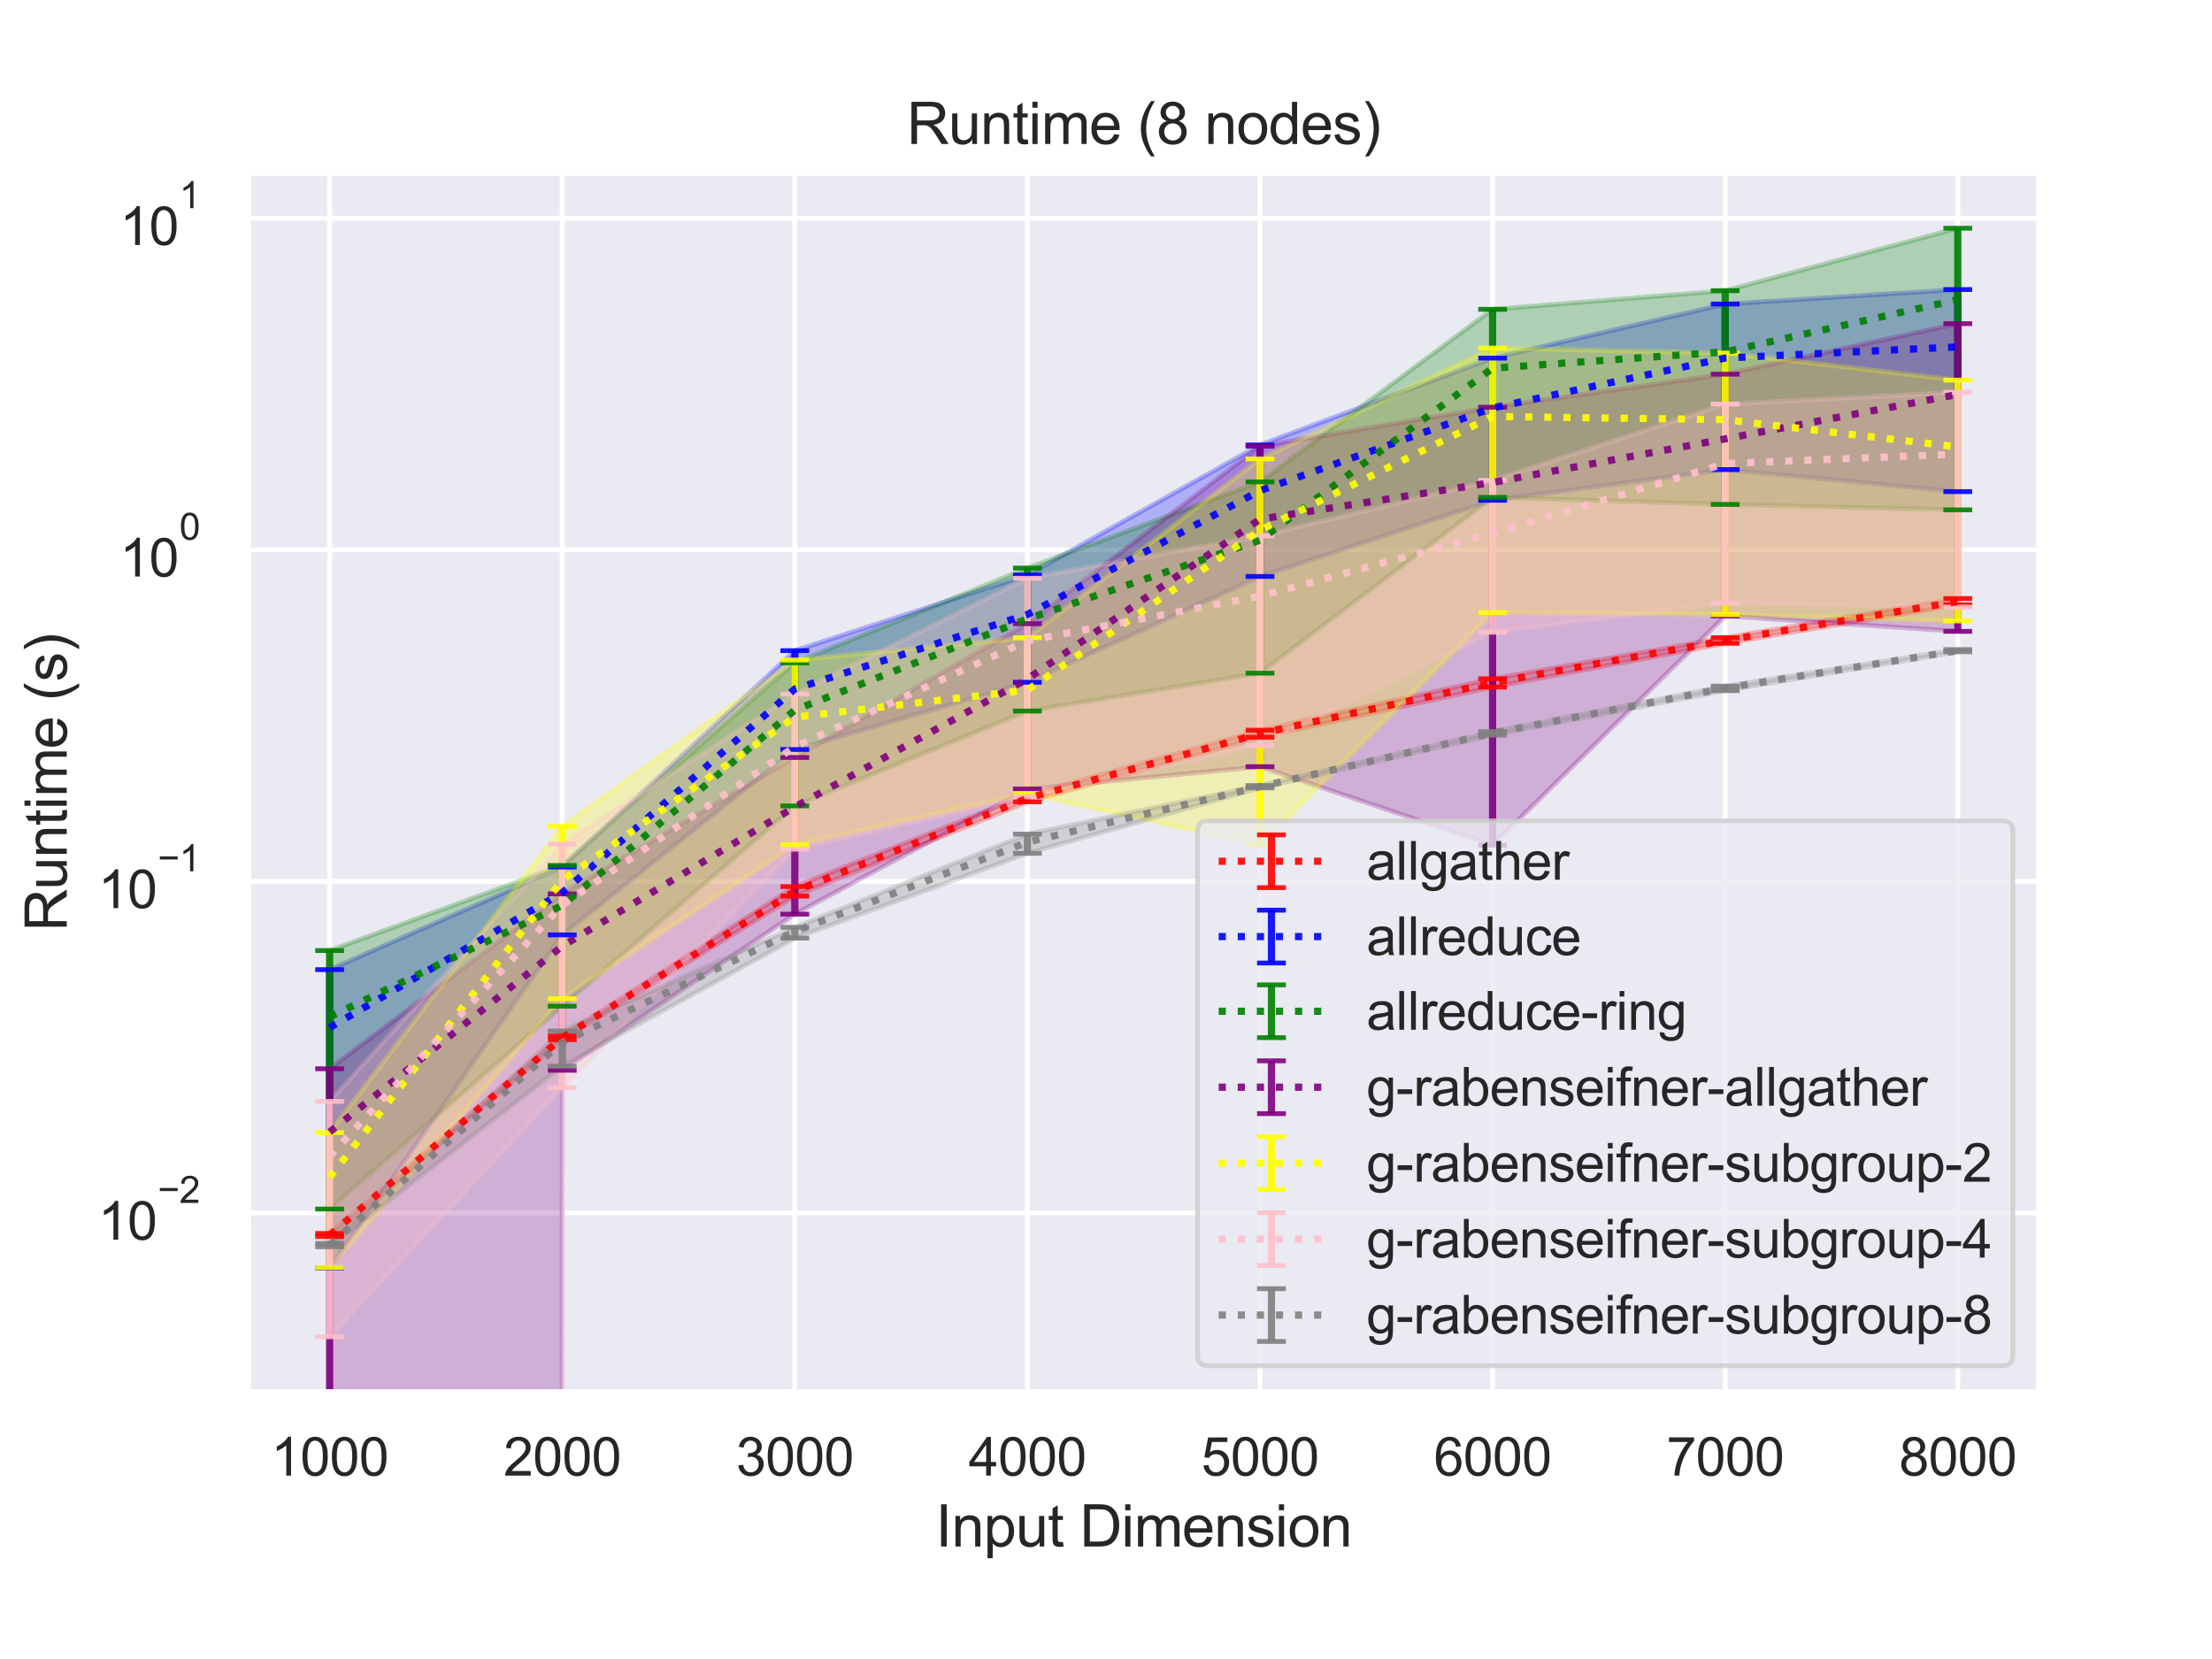 <?xml version="1.0" encoding="utf-8" standalone="no"?>
<!DOCTYPE svg PUBLIC "-//W3C//DTD SVG 1.1//EN"
  "http://www.w3.org/Graphics/SVG/1.1/DTD/svg11.dtd">
<svg height="345.6pt" version="1.1" viewBox="0 0 460.8 345.6" width="460.8pt" xmlns="http://www.w3.org/2000/svg" xmlns:xlink="http://www.w3.org/1999/xlink">
 <defs>
  <style type="text/css">*{stroke-linecap:butt;stroke-linejoin:round;}</style>
 </defs>
 <g id="figure_1">
  <g id="patch_1">
   <path d="M 0 345.6 
L 460.8 345.6 
L 460.8 0 
L 0 0 
z
" style="fill:#ffffff;"/>
  </g>
  <g id="axes_1">
   <g id="patch_2">
    <path d="M 51.71 290.02 
L 424.8 290.02 
L 424.8 36 
L 51.71 36 
z
" style="fill:#eaeaf2;"/>
   </g>
   <g id="matplotlib.axis_1">
    <g id="xtick_1">
     <g id="line2d_1">
      <path clip-path="url(#pa20f6b42a7)" d="M 68.669 290.02 
L 68.669 36 
" style="fill:none;stroke:#ffffff;stroke-linecap:round;"/>
     </g>
     <g id="text_1">
      <!-- 1000 -->
      <g style="fill:#262626;" transform="translate(56.435 307.394)scale(0.11 -0.11)">
       <defs>
        <path d="M 2384 0 
L 1822 0 
L 1822 3584 
Q 1619 3391 1289 3197 
Q 959 3003 697 2906 
L 697 3450 
Q 1169 3672 1522 3987 
Q 1875 4303 2022 4600 
L 2384 4600 
L 2384 0 
z
" id="ArialMT-31" transform="scale(0.016)"/>
        <path d="M 266 2259 
Q 266 3072 433 3567 
Q 600 4063 929 4331 
Q 1259 4600 1759 4600 
Q 2128 4600 2406 4451 
Q 2684 4303 2865 4023 
Q 3047 3744 3150 3342 
Q 3253 2941 3253 2259 
Q 3253 1453 3087 958 
Q 2922 463 2592 192 
Q 2263 -78 1759 -78 
Q 1097 -78 719 397 
Q 266 969 266 2259 
z
M 844 2259 
Q 844 1131 1108 757 
Q 1372 384 1759 384 
Q 2147 384 2411 759 
Q 2675 1134 2675 2259 
Q 2675 3391 2411 3762 
Q 2147 4134 1753 4134 
Q 1366 4134 1134 3806 
Q 844 3388 844 2259 
z
" id="ArialMT-30" transform="scale(0.016)"/>
       </defs>
       <use xlink:href="#ArialMT-31"/>
       <use x="55.615" xlink:href="#ArialMT-30"/>
       <use x="111.23" xlink:href="#ArialMT-30"/>
       <use x="166.846" xlink:href="#ArialMT-30"/>
      </g>
     </g>
    </g>
    <g id="xtick_2">
     <g id="line2d_2">
      <path clip-path="url(#pa20f6b42a7)" d="M 117.122 290.02 
L 117.122 36 
" style="fill:none;stroke:#ffffff;stroke-linecap:round;"/>
     </g>
     <g id="text_2">
      <!-- 2000 -->
      <g style="fill:#262626;" transform="translate(104.888 307.394)scale(0.11 -0.11)">
       <defs>
        <path d="M 3222 541 
L 3222 0 
L 194 0 
Q 188 203 259 391 
Q 375 700 629 1000 
Q 884 1300 1366 1694 
Q 2113 2306 2375 2664 
Q 2638 3022 2638 3341 
Q 2638 3675 2398 3904 
Q 2159 4134 1775 4134 
Q 1369 4134 1125 3890 
Q 881 3647 878 3216 
L 300 3275 
Q 359 3922 746 4261 
Q 1134 4600 1788 4600 
Q 2447 4600 2831 4234 
Q 3216 3869 3216 3328 
Q 3216 3053 3103 2787 
Q 2991 2522 2730 2228 
Q 2469 1934 1863 1422 
Q 1356 997 1212 845 
Q 1069 694 975 541 
L 3222 541 
z
" id="ArialMT-32" transform="scale(0.016)"/>
       </defs>
       <use xlink:href="#ArialMT-32"/>
       <use x="55.615" xlink:href="#ArialMT-30"/>
       <use x="111.23" xlink:href="#ArialMT-30"/>
       <use x="166.846" xlink:href="#ArialMT-30"/>
      </g>
     </g>
    </g>
    <g id="xtick_3">
     <g id="line2d_3">
      <path clip-path="url(#pa20f6b42a7)" d="M 165.575 290.02 
L 165.575 36 
" style="fill:none;stroke:#ffffff;stroke-linecap:round;"/>
     </g>
     <g id="text_3">
      <!-- 3000 -->
      <g style="fill:#262626;" transform="translate(153.341 307.394)scale(0.11 -0.11)">
       <defs>
        <path d="M 269 1209 
L 831 1284 
Q 928 806 1161 595 
Q 1394 384 1728 384 
Q 2125 384 2398 659 
Q 2672 934 2672 1341 
Q 2672 1728 2419 1979 
Q 2166 2231 1775 2231 
Q 1616 2231 1378 2169 
L 1441 2663 
Q 1497 2656 1531 2656 
Q 1891 2656 2178 2843 
Q 2466 3031 2466 3422 
Q 2466 3731 2256 3934 
Q 2047 4138 1716 4138 
Q 1388 4138 1169 3931 
Q 950 3725 888 3313 
L 325 3413 
Q 428 3978 793 4289 
Q 1159 4600 1703 4600 
Q 2078 4600 2393 4439 
Q 2709 4278 2876 4000 
Q 3044 3722 3044 3409 
Q 3044 3113 2884 2869 
Q 2725 2625 2413 2481 
Q 2819 2388 3044 2092 
Q 3269 1797 3269 1353 
Q 3269 753 2831 336 
Q 2394 -81 1725 -81 
Q 1122 -81 723 278 
Q 325 638 269 1209 
z
" id="ArialMT-33" transform="scale(0.016)"/>
       </defs>
       <use xlink:href="#ArialMT-33"/>
       <use x="55.615" xlink:href="#ArialMT-30"/>
       <use x="111.23" xlink:href="#ArialMT-30"/>
       <use x="166.846" xlink:href="#ArialMT-30"/>
      </g>
     </g>
    </g>
    <g id="xtick_4">
     <g id="line2d_4">
      <path clip-path="url(#pa20f6b42a7)" d="M 214.028 290.02 
L 214.028 36 
" style="fill:none;stroke:#ffffff;stroke-linecap:round;"/>
     </g>
     <g id="text_4">
      <!-- 4000 -->
      <g style="fill:#262626;" transform="translate(201.794 307.394)scale(0.11 -0.11)">
       <defs>
        <path d="M 2069 0 
L 2069 1097 
L 81 1097 
L 81 1613 
L 2172 4581 
L 2631 4581 
L 2631 1613 
L 3250 1613 
L 3250 1097 
L 2631 1097 
L 2631 0 
L 2069 0 
z
M 2069 1613 
L 2069 3678 
L 634 1613 
L 2069 1613 
z
" id="ArialMT-34" transform="scale(0.016)"/>
       </defs>
       <use xlink:href="#ArialMT-34"/>
       <use x="55.615" xlink:href="#ArialMT-30"/>
       <use x="111.23" xlink:href="#ArialMT-30"/>
       <use x="166.846" xlink:href="#ArialMT-30"/>
      </g>
     </g>
    </g>
    <g id="xtick_5">
     <g id="line2d_5">
      <path clip-path="url(#pa20f6b42a7)" d="M 262.482 290.02 
L 262.482 36 
" style="fill:none;stroke:#ffffff;stroke-linecap:round;"/>
     </g>
     <g id="text_5">
      <!-- 5000 -->
      <g style="fill:#262626;" transform="translate(250.248 307.394)scale(0.11 -0.11)">
       <defs>
        <path d="M 266 1200 
L 856 1250 
Q 922 819 1161 601 
Q 1400 384 1738 384 
Q 2144 384 2425 690 
Q 2706 997 2706 1503 
Q 2706 1984 2436 2262 
Q 2166 2541 1728 2541 
Q 1456 2541 1237 2417 
Q 1019 2294 894 2097 
L 366 2166 
L 809 4519 
L 3088 4519 
L 3088 3981 
L 1259 3981 
L 1013 2750 
Q 1425 3038 1878 3038 
Q 2478 3038 2890 2622 
Q 3303 2206 3303 1553 
Q 3303 931 2941 478 
Q 2500 -78 1738 -78 
Q 1113 -78 717 272 
Q 322 622 266 1200 
z
" id="ArialMT-35" transform="scale(0.016)"/>
       </defs>
       <use xlink:href="#ArialMT-35"/>
       <use x="55.615" xlink:href="#ArialMT-30"/>
       <use x="111.23" xlink:href="#ArialMT-30"/>
       <use x="166.846" xlink:href="#ArialMT-30"/>
      </g>
     </g>
    </g>
    <g id="xtick_6">
     <g id="line2d_6">
      <path clip-path="url(#pa20f6b42a7)" d="M 310.935 290.02 
L 310.935 36 
" style="fill:none;stroke:#ffffff;stroke-linecap:round;"/>
     </g>
     <g id="text_6">
      <!-- 6000 -->
      <g style="fill:#262626;" transform="translate(298.701 307.394)scale(0.11 -0.11)">
       <defs>
        <path d="M 3184 3459 
L 2625 3416 
Q 2550 3747 2413 3897 
Q 2184 4138 1850 4138 
Q 1581 4138 1378 3988 
Q 1113 3794 959 3422 
Q 806 3050 800 2363 
Q 1003 2672 1297 2822 
Q 1591 2972 1913 2972 
Q 2475 2972 2870 2558 
Q 3266 2144 3266 1488 
Q 3266 1056 3080 686 
Q 2894 316 2569 119 
Q 2244 -78 1831 -78 
Q 1128 -78 684 439 
Q 241 956 241 2144 
Q 241 3472 731 4075 
Q 1159 4600 1884 4600 
Q 2425 4600 2770 4297 
Q 3116 3994 3184 3459 
z
M 888 1484 
Q 888 1194 1011 928 
Q 1134 663 1356 523 
Q 1578 384 1822 384 
Q 2178 384 2434 671 
Q 2691 959 2691 1453 
Q 2691 1928 2437 2201 
Q 2184 2475 1800 2475 
Q 1419 2475 1153 2201 
Q 888 1928 888 1484 
z
" id="ArialMT-36" transform="scale(0.016)"/>
       </defs>
       <use xlink:href="#ArialMT-36"/>
       <use x="55.615" xlink:href="#ArialMT-30"/>
       <use x="111.23" xlink:href="#ArialMT-30"/>
       <use x="166.846" xlink:href="#ArialMT-30"/>
      </g>
     </g>
    </g>
    <g id="xtick_7">
     <g id="line2d_7">
      <path clip-path="url(#pa20f6b42a7)" d="M 359.388 290.02 
L 359.388 36 
" style="fill:none;stroke:#ffffff;stroke-linecap:round;"/>
     </g>
     <g id="text_7">
      <!-- 7000 -->
      <g style="fill:#262626;" transform="translate(347.154 307.394)scale(0.11 -0.11)">
       <defs>
        <path d="M 303 3981 
L 303 4522 
L 3269 4522 
L 3269 4084 
Q 2831 3619 2401 2847 
Q 1972 2075 1738 1259 
Q 1569 684 1522 0 
L 944 0 
Q 953 541 1156 1306 
Q 1359 2072 1739 2783 
Q 2119 3494 2547 3981 
L 303 3981 
z
" id="ArialMT-37" transform="scale(0.016)"/>
       </defs>
       <use xlink:href="#ArialMT-37"/>
       <use x="55.615" xlink:href="#ArialMT-30"/>
       <use x="111.23" xlink:href="#ArialMT-30"/>
       <use x="166.846" xlink:href="#ArialMT-30"/>
      </g>
     </g>
    </g>
    <g id="xtick_8">
     <g id="line2d_8">
      <path clip-path="url(#pa20f6b42a7)" d="M 407.841 290.02 
L 407.841 36 
" style="fill:none;stroke:#ffffff;stroke-linecap:round;"/>
     </g>
     <g id="text_8">
      <!-- 8000 -->
      <g style="fill:#262626;" transform="translate(395.607 307.394)scale(0.11 -0.11)">
       <defs>
        <path d="M 1131 2484 
Q 781 2613 612 2850 
Q 444 3088 444 3419 
Q 444 3919 803 4259 
Q 1163 4600 1759 4600 
Q 2359 4600 2725 4251 
Q 3091 3903 3091 3403 
Q 3091 3084 2923 2848 
Q 2756 2613 2416 2484 
Q 2838 2347 3058 2040 
Q 3278 1734 3278 1309 
Q 3278 722 2862 322 
Q 2447 -78 1769 -78 
Q 1091 -78 675 323 
Q 259 725 259 1325 
Q 259 1772 486 2073 
Q 713 2375 1131 2484 
z
M 1019 3438 
Q 1019 3113 1228 2906 
Q 1438 2700 1772 2700 
Q 2097 2700 2305 2904 
Q 2513 3109 2513 3406 
Q 2513 3716 2298 3927 
Q 2084 4138 1766 4138 
Q 1444 4138 1231 3931 
Q 1019 3725 1019 3438 
z
M 838 1322 
Q 838 1081 952 856 
Q 1066 631 1291 507 
Q 1516 384 1775 384 
Q 2178 384 2440 643 
Q 2703 903 2703 1303 
Q 2703 1709 2433 1975 
Q 2163 2241 1756 2241 
Q 1359 2241 1098 1978 
Q 838 1716 838 1322 
z
" id="ArialMT-38" transform="scale(0.016)"/>
       </defs>
       <use xlink:href="#ArialMT-38"/>
       <use x="55.615" xlink:href="#ArialMT-30"/>
       <use x="111.23" xlink:href="#ArialMT-30"/>
       <use x="166.846" xlink:href="#ArialMT-30"/>
      </g>
     </g>
    </g>
    <g id="text_9">
     <!-- Input Dimension -->
     <g style="fill:#262626;" transform="translate(194.901 322.169)scale(0.12 -0.12)">
      <defs>
       <path d="M 597 0 
L 597 4581 
L 1203 4581 
L 1203 0 
L 597 0 
z
" id="ArialMT-49" transform="scale(0.016)"/>
       <path d="M 422 0 
L 422 3319 
L 928 3319 
L 928 2847 
Q 1294 3394 1984 3394 
Q 2284 3394 2536 3286 
Q 2788 3178 2913 3003 
Q 3038 2828 3088 2588 
Q 3119 2431 3119 2041 
L 3119 0 
L 2556 0 
L 2556 2019 
Q 2556 2363 2490 2533 
Q 2425 2703 2258 2804 
Q 2091 2906 1866 2906 
Q 1506 2906 1245 2678 
Q 984 2450 984 1813 
L 984 0 
L 422 0 
z
" id="ArialMT-6e" transform="scale(0.016)"/>
       <path d="M 422 -1272 
L 422 3319 
L 934 3319 
L 934 2888 
Q 1116 3141 1344 3267 
Q 1572 3394 1897 3394 
Q 2322 3394 2647 3175 
Q 2972 2956 3137 2557 
Q 3303 2159 3303 1684 
Q 3303 1175 3120 767 
Q 2938 359 2589 142 
Q 2241 -75 1856 -75 
Q 1575 -75 1351 44 
Q 1128 163 984 344 
L 984 -1272 
L 422 -1272 
z
M 931 1641 
Q 931 1000 1190 694 
Q 1450 388 1819 388 
Q 2194 388 2461 705 
Q 2728 1022 2728 1688 
Q 2728 2322 2467 2637 
Q 2206 2953 1844 2953 
Q 1484 2953 1207 2617 
Q 931 2281 931 1641 
z
" id="ArialMT-70" transform="scale(0.016)"/>
       <path d="M 2597 0 
L 2597 488 
Q 2209 -75 1544 -75 
Q 1250 -75 995 37 
Q 741 150 617 320 
Q 494 491 444 738 
Q 409 903 409 1263 
L 409 3319 
L 972 3319 
L 972 1478 
Q 972 1038 1006 884 
Q 1059 663 1231 536 
Q 1403 409 1656 409 
Q 1909 409 2131 539 
Q 2353 669 2445 892 
Q 2538 1116 2538 1541 
L 2538 3319 
L 3100 3319 
L 3100 0 
L 2597 0 
z
" id="ArialMT-75" transform="scale(0.016)"/>
       <path d="M 1650 503 
L 1731 6 
Q 1494 -44 1306 -44 
Q 1000 -44 831 53 
Q 663 150 594 308 
Q 525 466 525 972 
L 525 2881 
L 113 2881 
L 113 3319 
L 525 3319 
L 525 4141 
L 1084 4478 
L 1084 3319 
L 1650 3319 
L 1650 2881 
L 1084 2881 
L 1084 941 
Q 1084 700 1114 631 
Q 1144 563 1211 522 
Q 1278 481 1403 481 
Q 1497 481 1650 503 
z
" id="ArialMT-74" transform="scale(0.016)"/>
       <path id="ArialMT-20" transform="scale(0.016)"/>
       <path d="M 494 0 
L 494 4581 
L 2072 4581 
Q 2606 4581 2888 4516 
Q 3281 4425 3559 4188 
Q 3922 3881 4101 3404 
Q 4281 2928 4281 2316 
Q 4281 1794 4159 1391 
Q 4038 988 3847 723 
Q 3656 459 3429 307 
Q 3203 156 2883 78 
Q 2563 0 2147 0 
L 494 0 
z
M 1100 541 
L 2078 541 
Q 2531 541 2789 625 
Q 3047 709 3200 863 
Q 3416 1078 3536 1442 
Q 3656 1806 3656 2325 
Q 3656 3044 3420 3430 
Q 3184 3816 2847 3947 
Q 2603 4041 2063 4041 
L 1100 4041 
L 1100 541 
z
" id="ArialMT-44" transform="scale(0.016)"/>
       <path d="M 425 3934 
L 425 4581 
L 988 4581 
L 988 3934 
L 425 3934 
z
M 425 0 
L 425 3319 
L 988 3319 
L 988 0 
L 425 0 
z
" id="ArialMT-69" transform="scale(0.016)"/>
       <path d="M 422 0 
L 422 3319 
L 925 3319 
L 925 2853 
Q 1081 3097 1340 3245 
Q 1600 3394 1931 3394 
Q 2300 3394 2536 3241 
Q 2772 3088 2869 2813 
Q 3263 3394 3894 3394 
Q 4388 3394 4653 3120 
Q 4919 2847 4919 2278 
L 4919 0 
L 4359 0 
L 4359 2091 
Q 4359 2428 4304 2576 
Q 4250 2725 4106 2815 
Q 3963 2906 3769 2906 
Q 3419 2906 3187 2673 
Q 2956 2441 2956 1928 
L 2956 0 
L 2394 0 
L 2394 2156 
Q 2394 2531 2256 2718 
Q 2119 2906 1806 2906 
Q 1569 2906 1367 2781 
Q 1166 2656 1075 2415 
Q 984 2175 984 1722 
L 984 0 
L 422 0 
z
" id="ArialMT-6d" transform="scale(0.016)"/>
       <path d="M 2694 1069 
L 3275 997 
Q 3138 488 2766 206 
Q 2394 -75 1816 -75 
Q 1088 -75 661 373 
Q 234 822 234 1631 
Q 234 2469 665 2931 
Q 1097 3394 1784 3394 
Q 2450 3394 2872 2941 
Q 3294 2488 3294 1666 
Q 3294 1616 3291 1516 
L 816 1516 
Q 847 969 1125 678 
Q 1403 388 1819 388 
Q 2128 388 2347 550 
Q 2566 713 2694 1069 
z
M 847 1978 
L 2700 1978 
Q 2663 2397 2488 2606 
Q 2219 2931 1791 2931 
Q 1403 2931 1139 2672 
Q 875 2413 847 1978 
z
" id="ArialMT-65" transform="scale(0.016)"/>
       <path d="M 197 991 
L 753 1078 
Q 800 744 1014 566 
Q 1228 388 1613 388 
Q 2000 388 2187 545 
Q 2375 703 2375 916 
Q 2375 1106 2209 1216 
Q 2094 1291 1634 1406 
Q 1016 1563 777 1677 
Q 538 1791 414 1992 
Q 291 2194 291 2438 
Q 291 2659 392 2848 
Q 494 3038 669 3163 
Q 800 3259 1026 3326 
Q 1253 3394 1513 3394 
Q 1903 3394 2198 3281 
Q 2494 3169 2634 2976 
Q 2775 2784 2828 2463 
L 2278 2388 
Q 2241 2644 2061 2787 
Q 1881 2931 1553 2931 
Q 1166 2931 1000 2803 
Q 834 2675 834 2503 
Q 834 2394 903 2306 
Q 972 2216 1119 2156 
Q 1203 2125 1616 2013 
Q 2213 1853 2448 1751 
Q 2684 1650 2818 1456 
Q 2953 1263 2953 975 
Q 2953 694 2789 445 
Q 2625 197 2315 61 
Q 2006 -75 1616 -75 
Q 969 -75 630 194 
Q 291 463 197 991 
z
" id="ArialMT-73" transform="scale(0.016)"/>
       <path d="M 213 1659 
Q 213 2581 725 3025 
Q 1153 3394 1769 3394 
Q 2453 3394 2887 2945 
Q 3322 2497 3322 1706 
Q 3322 1066 3130 698 
Q 2938 331 2570 128 
Q 2203 -75 1769 -75 
Q 1072 -75 642 372 
Q 213 819 213 1659 
z
M 791 1659 
Q 791 1022 1069 705 
Q 1347 388 1769 388 
Q 2188 388 2466 706 
Q 2744 1025 2744 1678 
Q 2744 2294 2464 2611 
Q 2184 2928 1769 2928 
Q 1347 2928 1069 2612 
Q 791 2297 791 1659 
z
" id="ArialMT-6f" transform="scale(0.016)"/>
      </defs>
      <use xlink:href="#ArialMT-49"/>
      <use x="27.783" xlink:href="#ArialMT-6e"/>
      <use x="83.398" xlink:href="#ArialMT-70"/>
      <use x="139.014" xlink:href="#ArialMT-75"/>
      <use x="194.629" xlink:href="#ArialMT-74"/>
      <use x="222.412" xlink:href="#ArialMT-20"/>
      <use x="250.195" xlink:href="#ArialMT-44"/>
      <use x="322.412" xlink:href="#ArialMT-69"/>
      <use x="344.629" xlink:href="#ArialMT-6d"/>
      <use x="427.93" xlink:href="#ArialMT-65"/>
      <use x="483.545" xlink:href="#ArialMT-6e"/>
      <use x="539.16" xlink:href="#ArialMT-73"/>
      <use x="589.16" xlink:href="#ArialMT-69"/>
      <use x="611.377" xlink:href="#ArialMT-6f"/>
      <use x="666.992" xlink:href="#ArialMT-6e"/>
     </g>
    </g>
   </g>
   <g id="matplotlib.axis_2">
    <g id="ytick_1">
     <g id="line2d_9">
      <path clip-path="url(#pa20f6b42a7)" d="M 51.71 252.688 
L 424.8 252.688 
" style="fill:none;stroke:#ffffff;stroke-linecap:round;"/>
     </g>
     <g id="text_10">
      <!-- $\mathdefault{10^{-2}}$ -->
      <g style="fill:#262626;" transform="translate(20.43 258.36)scale(0.11 -0.11)">
       <defs>
        <path d="M 3381 1997 
L 356 1997 
L 356 2522 
L 3381 2522 
L 3381 1997 
z
" id="ArialMT-2212" transform="scale(0.016)"/>
       </defs>
       <use transform="translate(0 0.994)" xlink:href="#ArialMT-31"/>
       <use transform="translate(55.615 0.994)" xlink:href="#ArialMT-30"/>
       <use transform="translate(112.973 70.688)scale(0.7)" xlink:href="#ArialMT-2212"/>
       <use transform="translate(153.852 70.688)scale(0.7)" xlink:href="#ArialMT-32"/>
      </g>
     </g>
    </g>
    <g id="ytick_2">
     <g id="line2d_10">
      <path clip-path="url(#pa20f6b42a7)" d="M 51.71 183.616 
L 424.8 183.616 
" style="fill:none;stroke:#ffffff;stroke-linecap:round;"/>
     </g>
     <g id="text_11">
      <!-- $\mathdefault{10^{-1}}$ -->
      <g style="fill:#262626;" transform="translate(20.43 189.288)scale(0.11 -0.11)">
       <use transform="translate(0 0.994)" xlink:href="#ArialMT-31"/>
       <use transform="translate(55.615 0.994)" xlink:href="#ArialMT-30"/>
       <use transform="translate(112.973 70.688)scale(0.7)" xlink:href="#ArialMT-2212"/>
       <use transform="translate(153.852 70.688)scale(0.7)" xlink:href="#ArialMT-31"/>
      </g>
     </g>
    </g>
    <g id="ytick_3">
     <g id="line2d_11">
      <path clip-path="url(#pa20f6b42a7)" d="M 51.71 114.544 
L 424.8 114.544 
" style="fill:none;stroke:#ffffff;stroke-linecap:round;"/>
     </g>
     <g id="text_12">
      <!-- $\mathdefault{10^{0}}$ -->
      <g style="fill:#262626;" transform="translate(24.94 120.216)scale(0.11 -0.11)">
       <use transform="translate(0 0.994)" xlink:href="#ArialMT-31"/>
       <use transform="translate(55.615 0.994)" xlink:href="#ArialMT-30"/>
       <use transform="translate(112.973 70.688)scale(0.7)" xlink:href="#ArialMT-30"/>
      </g>
     </g>
    </g>
    <g id="ytick_4">
     <g id="line2d_12">
      <path clip-path="url(#pa20f6b42a7)" d="M 51.71 45.472 
L 424.8 45.472 
" style="fill:none;stroke:#ffffff;stroke-linecap:round;"/>
     </g>
     <g id="text_13">
      <!-- $\mathdefault{10^{1}}$ -->
      <g style="fill:#262626;" transform="translate(24.94 51.144)scale(0.11 -0.11)">
       <use transform="translate(0 0.994)" xlink:href="#ArialMT-31"/>
       <use transform="translate(55.615 0.994)" xlink:href="#ArialMT-30"/>
       <use transform="translate(112.973 70.688)scale(0.7)" xlink:href="#ArialMT-31"/>
      </g>
     </g>
    </g>
    <g id="ytick_5"/>
    <g id="ytick_6"/>
    <g id="ytick_7"/>
    <g id="ytick_8"/>
    <g id="ytick_9"/>
    <g id="ytick_10"/>
    <g id="ytick_11"/>
    <g id="ytick_12"/>
    <g id="ytick_13"/>
    <g id="ytick_14"/>
    <g id="ytick_15"/>
    <g id="ytick_16"/>
    <g id="ytick_17"/>
    <g id="ytick_18"/>
    <g id="ytick_19"/>
    <g id="ytick_20"/>
    <g id="ytick_21"/>
    <g id="ytick_22"/>
    <g id="ytick_23"/>
    <g id="ytick_24"/>
    <g id="ytick_25"/>
    <g id="ytick_26"/>
    <g id="ytick_27"/>
    <g id="ytick_28"/>
    <g id="ytick_29"/>
    <g id="ytick_30"/>
    <g id="ytick_31"/>
    <g id="ytick_32"/>
    <g id="ytick_33"/>
    <g id="ytick_34"/>
    <g id="ytick_35"/>
    <g id="text_14">
     <!-- Runtime (s) -->
     <g style="fill:#262626;" transform="translate(13.904 194.013)rotate(-90)scale(0.12 -0.12)">
      <defs>
       <path d="M 503 0 
L 503 4581 
L 2534 4581 
Q 3147 4581 3465 4457 
Q 3784 4334 3975 4021 
Q 4166 3709 4166 3331 
Q 4166 2844 3850 2509 
Q 3534 2175 2875 2084 
Q 3116 1969 3241 1856 
Q 3506 1613 3744 1247 
L 4541 0 
L 3778 0 
L 3172 953 
Q 2906 1366 2734 1584 
Q 2563 1803 2427 1890 
Q 2291 1978 2150 2013 
Q 2047 2034 1813 2034 
L 1109 2034 
L 1109 0 
L 503 0 
z
M 1109 2559 
L 2413 2559 
Q 2828 2559 3062 2645 
Q 3297 2731 3419 2920 
Q 3541 3109 3541 3331 
Q 3541 3656 3305 3865 
Q 3069 4075 2559 4075 
L 1109 4075 
L 1109 2559 
z
" id="ArialMT-52" transform="scale(0.016)"/>
       <path d="M 1497 -1347 
Q 1031 -759 709 28 
Q 388 816 388 1659 
Q 388 2403 628 3084 
Q 909 3875 1497 4659 
L 1900 4659 
Q 1522 4009 1400 3731 
Q 1209 3300 1100 2831 
Q 966 2247 966 1656 
Q 966 153 1900 -1347 
L 1497 -1347 
z
" id="ArialMT-28" transform="scale(0.016)"/>
       <path d="M 791 -1347 
L 388 -1347 
Q 1322 153 1322 1656 
Q 1322 2244 1188 2822 
Q 1081 3291 891 3722 
Q 769 4003 388 4659 
L 791 4659 
Q 1378 3875 1659 3084 
Q 1900 2403 1900 1659 
Q 1900 816 1576 28 
Q 1253 -759 791 -1347 
z
" id="ArialMT-29" transform="scale(0.016)"/>
      </defs>
      <use xlink:href="#ArialMT-52"/>
      <use x="72.217" xlink:href="#ArialMT-75"/>
      <use x="127.832" xlink:href="#ArialMT-6e"/>
      <use x="183.447" xlink:href="#ArialMT-74"/>
      <use x="211.23" xlink:href="#ArialMT-69"/>
      <use x="233.447" xlink:href="#ArialMT-6d"/>
      <use x="316.748" xlink:href="#ArialMT-65"/>
      <use x="372.363" xlink:href="#ArialMT-20"/>
      <use x="400.146" xlink:href="#ArialMT-28"/>
      <use x="433.447" xlink:href="#ArialMT-73"/>
      <use x="483.447" xlink:href="#ArialMT-29"/>
     </g>
    </g>
   </g>
   <g id="PolyCollection_1">
    <defs>
     <path d="M 68.669 -88.644 
L 68.669 -87.999 
L 117.122 -129.013 
L 165.575 -158.921 
L 214.028 -178.56 
L 262.482 -192.015 
L 310.935 -202.464 
L 359.388 -211.582 
L 407.841 -219.622 
L 407.841 -220.921 
L 407.841 -220.921 
L 359.388 -212.76 
L 310.935 -204.2 
L 262.482 -193.497 
L 214.028 -180 
L 165.575 -160.904 
L 117.122 -129.795 
L 68.669 -88.644 
z
" id="macd71bd7bb" style="stroke:#ff0000;stroke-opacity:0.25;"/>
    </defs>
    <g clip-path="url(#pa20f6b42a7)">
     <use style="fill:#ff0000;fill-opacity:0.25;stroke:#ff0000;stroke-opacity:0.25;" x="0" xlink:href="#macd71bd7bb" y="345.6"/>
    </g>
   </g>
   <g id="PolyCollection_2">
    <defs>
     <path d="M 68.669 -143.601 
L 68.669 -81.469 
L 117.122 -150.849 
L 165.575 -189.46 
L 214.028 -203.468 
L 262.482 -225.513 
L 310.935 -241.382 
L 359.388 -247.775 
L 407.841 -243.183 
L 407.841 -285.284 
L 407.841 -285.284 
L 359.388 -282.26 
L 310.935 -270.994 
L 262.482 -252.908 
L 214.028 -225.821 
L 165.575 -210.058 
L 117.122 -164.983 
L 68.669 -143.601 
z
" id="ma8305bd91f" style="stroke:#0000ff;stroke-opacity:0.25;"/>
    </defs>
    <g clip-path="url(#pa20f6b42a7)">
     <use style="fill:#0000ff;fill-opacity:0.25;stroke:#0000ff;stroke-opacity:0.25;" x="0" xlink:href="#ma8305bd91f" y="345.6"/>
    </g>
   </g>
   <g id="PolyCollection_3">
    <defs>
     <path d="M 68.669 -147.577 
L 68.669 -93.738 
L 117.122 -136.004 
L 165.575 -177.714 
L 214.028 -197.474 
L 262.482 -205.362 
L 310.935 -241.998 
L 359.388 -240.521 
L 407.841 -239.387 
L 407.841 -298.054 
L 407.841 -298.054 
L 359.388 -285.044 
L 310.935 -281.161 
L 262.482 -245.213 
L 214.028 -227.263 
L 165.575 -207.519 
L 117.122 -165.312 
L 68.669 -147.577 
z
" id="mb9cdfa4bc8" style="stroke:#008000;stroke-opacity:0.25;"/>
    </defs>
    <g clip-path="url(#pa20f6b42a7)">
     <use style="fill:#008000;fill-opacity:0.25;stroke:#008000;stroke-opacity:0.25;" x="0" xlink:href="#mb9cdfa4bc8" y="345.6"/>
    </g>
   </g>
   <g id="PolyCollection_4">
    <path clip-path="url(#pa20f6b42a7)" d="M 68.669 222.636 
L 68.669 69186.549 
L 117.122 222.957 
L 165.575 190.431 
L 214.028 164.355 
L 262.482 159.717 
L 310.935 176.063 
L 359.388 128.311 
L 407.841 131.522 
L 407.841 67.418 
L 407.841 67.418 
L 359.388 77.945 
L 310.935 84.826 
L 262.482 92.952 
L 214.028 129.921 
L 165.575 157.794 
L 117.122 186.221 
L 68.669 222.636 
z
" style="fill:#800080;fill-opacity:0.25;stroke:#800080;stroke-opacity:0.25;"/>
   </g>
   <g id="PolyCollection_5">
    <defs>
     <path d="M 68.669 -109.664 
L 68.669 -81.553 
L 117.122 -137.557 
L 165.575 -169.59 
L 214.028 -180.28 
L 262.482 -169.571 
L 310.935 -217.988 
L 359.388 -217.57 
L 407.841 -216.248 
L 407.841 -266.402 
L 407.841 -266.402 
L 359.388 -272.065 
L 310.935 -273.091 
L 262.482 -249.997 
L 214.028 -212.75 
L 165.575 -208.101 
L 117.122 -173.442 
L 68.669 -109.664 
z
" id="m82b0670415" style="stroke:#ffff00;stroke-opacity:0.25;"/>
    </defs>
    <g clip-path="url(#pa20f6b42a7)">
     <use style="fill:#ffff00;fill-opacity:0.25;stroke:#ffff00;stroke-opacity:0.25;" x="0" xlink:href="#m82b0670415" y="345.6"/>
    </g>
   </g>
   <g id="PolyCollection_6">
    <defs>
     <path d="M 68.669 -116.157 
L 68.669 -67.126 
L 117.122 -118.998 
L 165.575 -168.696 
L 214.028 -179.583 
L 262.482 -190.359 
L 310.935 -213.909 
L 359.388 -219.964 
L 407.841 -219.111 
L 407.841 -263.877 
L 407.841 -263.877 
L 359.388 -261.424 
L 310.935 -245.518 
L 262.482 -233.956 
L 214.028 -225.134 
L 165.575 -201.013 
L 117.122 -169.745 
L 68.669 -116.157 
z
" id="m80226baefd" style="stroke:#ffc0cb;stroke-opacity:0.25;"/>
    </defs>
    <g clip-path="url(#pa20f6b42a7)">
     <use style="fill:#ffc0cb;fill-opacity:0.25;stroke:#ffc0cb;stroke-opacity:0.25;" x="0" xlink:href="#m80226baefd" y="345.6"/>
    </g>
   </g>
   <g id="PolyCollection_7">
    <defs>
     <path d="M 68.669 -86.588 
L 68.669 -85.88 
L 117.122 -123.493 
L 165.575 -150.167 
L 214.028 -167.835 
L 262.482 -181.483 
L 310.935 -192.462 
L 359.388 -201.734 
L 407.841 -209.822 
L 407.841 -210.28 
L 407.841 -210.28 
L 359.388 -202.666 
L 310.935 -193.2 
L 262.482 -181.952 
L 214.028 -171.834 
L 165.575 -152.413 
L 117.122 -130.835 
L 68.669 -86.588 
z
" id="m05e47f21fa" style="stroke:#808080;stroke-opacity:0.25;"/>
    </defs>
    <g clip-path="url(#pa20f6b42a7)">
     <use style="fill:#808080;fill-opacity:0.25;stroke:#808080;stroke-opacity:0.25;" x="0" xlink:href="#m05e47f21fa" y="345.6"/>
    </g>
   </g>
   <g id="LineCollection_1">
    <path clip-path="url(#pa20f6b42a7)" d="M 68.669 257.601 
L 68.669 256.956 
" style="fill:none;stroke:#ff0000;stroke-opacity:0.9;stroke-width:1.5;"/>
    <path clip-path="url(#pa20f6b42a7)" d="M 117.122 216.587 
L 117.122 215.805 
" style="fill:none;stroke:#ff0000;stroke-opacity:0.9;stroke-width:1.5;"/>
    <path clip-path="url(#pa20f6b42a7)" d="M 165.575 186.679 
L 165.575 184.696 
" style="fill:none;stroke:#ff0000;stroke-opacity:0.9;stroke-width:1.5;"/>
    <path clip-path="url(#pa20f6b42a7)" d="M 214.028 167.04 
L 214.028 165.6 
" style="fill:none;stroke:#ff0000;stroke-opacity:0.9;stroke-width:1.5;"/>
    <path clip-path="url(#pa20f6b42a7)" d="M 262.482 153.585 
L 262.482 152.103 
" style="fill:none;stroke:#ff0000;stroke-opacity:0.9;stroke-width:1.5;"/>
    <path clip-path="url(#pa20f6b42a7)" d="M 310.935 143.136 
L 310.935 141.4 
" style="fill:none;stroke:#ff0000;stroke-opacity:0.9;stroke-width:1.5;"/>
    <path clip-path="url(#pa20f6b42a7)" d="M 359.388 134.018 
L 359.388 132.84 
" style="fill:none;stroke:#ff0000;stroke-opacity:0.9;stroke-width:1.5;"/>
    <path clip-path="url(#pa20f6b42a7)" d="M 407.841 125.978 
L 407.841 124.679 
" style="fill:none;stroke:#ff0000;stroke-opacity:0.9;stroke-width:1.5;"/>
   </g>
   <g id="LineCollection_2">
    <path clip-path="url(#pa20f6b42a7)" d="M 68.669 264.131 
L 68.669 201.999 
" style="fill:none;stroke:#0000ff;stroke-opacity:0.9;stroke-width:1.5;"/>
    <path clip-path="url(#pa20f6b42a7)" d="M 117.122 194.751 
L 117.122 180.617 
" style="fill:none;stroke:#0000ff;stroke-opacity:0.9;stroke-width:1.5;"/>
    <path clip-path="url(#pa20f6b42a7)" d="M 165.575 156.14 
L 165.575 135.542 
" style="fill:none;stroke:#0000ff;stroke-opacity:0.9;stroke-width:1.5;"/>
    <path clip-path="url(#pa20f6b42a7)" d="M 214.028 142.132 
L 214.028 119.779 
" style="fill:none;stroke:#0000ff;stroke-opacity:0.9;stroke-width:1.5;"/>
    <path clip-path="url(#pa20f6b42a7)" d="M 262.482 120.087 
L 262.482 92.692 
" style="fill:none;stroke:#0000ff;stroke-opacity:0.9;stroke-width:1.5;"/>
    <path clip-path="url(#pa20f6b42a7)" d="M 310.935 104.218 
L 310.935 74.606 
" style="fill:none;stroke:#0000ff;stroke-opacity:0.9;stroke-width:1.5;"/>
    <path clip-path="url(#pa20f6b42a7)" d="M 359.388 97.825 
L 359.388 63.34 
" style="fill:none;stroke:#0000ff;stroke-opacity:0.9;stroke-width:1.5;"/>
    <path clip-path="url(#pa20f6b42a7)" d="M 407.841 102.417 
L 407.841 60.316 
" style="fill:none;stroke:#0000ff;stroke-opacity:0.9;stroke-width:1.5;"/>
   </g>
   <g id="LineCollection_3">
    <path clip-path="url(#pa20f6b42a7)" d="M 68.669 251.862 
L 68.669 198.023 
" style="fill:none;stroke:#008000;stroke-opacity:0.9;stroke-width:1.5;"/>
    <path clip-path="url(#pa20f6b42a7)" d="M 117.122 209.596 
L 117.122 180.288 
" style="fill:none;stroke:#008000;stroke-opacity:0.9;stroke-width:1.5;"/>
    <path clip-path="url(#pa20f6b42a7)" d="M 165.575 167.886 
L 165.575 138.081 
" style="fill:none;stroke:#008000;stroke-opacity:0.9;stroke-width:1.5;"/>
    <path clip-path="url(#pa20f6b42a7)" d="M 214.028 148.126 
L 214.028 118.337 
" style="fill:none;stroke:#008000;stroke-opacity:0.9;stroke-width:1.5;"/>
    <path clip-path="url(#pa20f6b42a7)" d="M 262.482 140.238 
L 262.482 100.387 
" style="fill:none;stroke:#008000;stroke-opacity:0.9;stroke-width:1.5;"/>
    <path clip-path="url(#pa20f6b42a7)" d="M 310.935 103.602 
L 310.935 64.439 
" style="fill:none;stroke:#008000;stroke-opacity:0.9;stroke-width:1.5;"/>
    <path clip-path="url(#pa20f6b42a7)" d="M 359.388 105.079 
L 359.388 60.556 
" style="fill:none;stroke:#008000;stroke-opacity:0.9;stroke-width:1.5;"/>
    <path clip-path="url(#pa20f6b42a7)" d="M 407.841 106.213 
L 407.841 47.546 
" style="fill:none;stroke:#008000;stroke-opacity:0.9;stroke-width:1.5;"/>
   </g>
   <g id="LineCollection_4">
    <path clip-path="url(#pa20f6b42a7)" d="M 68.669 346.6 
L 68.669 222.636 
" style="fill:none;stroke:#800080;stroke-opacity:0.9;stroke-width:1.5;"/>
    <path clip-path="url(#pa20f6b42a7)" d="M 117.122 222.957 
L 117.122 186.221 
" style="fill:none;stroke:#800080;stroke-opacity:0.9;stroke-width:1.5;"/>
    <path clip-path="url(#pa20f6b42a7)" d="M 165.575 190.431 
L 165.575 157.794 
" style="fill:none;stroke:#800080;stroke-opacity:0.9;stroke-width:1.5;"/>
    <path clip-path="url(#pa20f6b42a7)" d="M 214.028 164.355 
L 214.028 129.921 
" style="fill:none;stroke:#800080;stroke-opacity:0.9;stroke-width:1.5;"/>
    <path clip-path="url(#pa20f6b42a7)" d="M 262.482 159.717 
L 262.482 92.952 
" style="fill:none;stroke:#800080;stroke-opacity:0.9;stroke-width:1.5;"/>
    <path clip-path="url(#pa20f6b42a7)" d="M 310.935 176.063 
L 310.935 84.826 
" style="fill:none;stroke:#800080;stroke-opacity:0.9;stroke-width:1.5;"/>
    <path clip-path="url(#pa20f6b42a7)" d="M 359.388 128.311 
L 359.388 77.945 
" style="fill:none;stroke:#800080;stroke-opacity:0.9;stroke-width:1.5;"/>
    <path clip-path="url(#pa20f6b42a7)" d="M 407.841 131.522 
L 407.841 67.418 
" style="fill:none;stroke:#800080;stroke-opacity:0.9;stroke-width:1.5;"/>
   </g>
   <g id="LineCollection_5">
    <path clip-path="url(#pa20f6b42a7)" d="M 68.669 264.047 
L 68.669 235.936 
" style="fill:none;stroke:#ffff00;stroke-opacity:0.9;stroke-width:1.5;"/>
    <path clip-path="url(#pa20f6b42a7)" d="M 117.122 208.043 
L 117.122 172.158 
" style="fill:none;stroke:#ffff00;stroke-opacity:0.9;stroke-width:1.5;"/>
    <path clip-path="url(#pa20f6b42a7)" d="M 165.575 176.01 
L 165.575 137.499 
" style="fill:none;stroke:#ffff00;stroke-opacity:0.9;stroke-width:1.5;"/>
    <path clip-path="url(#pa20f6b42a7)" d="M 214.028 165.32 
L 214.028 132.85 
" style="fill:none;stroke:#ffff00;stroke-opacity:0.9;stroke-width:1.5;"/>
    <path clip-path="url(#pa20f6b42a7)" d="M 262.482 176.029 
L 262.482 95.603 
" style="fill:none;stroke:#ffff00;stroke-opacity:0.9;stroke-width:1.5;"/>
    <path clip-path="url(#pa20f6b42a7)" d="M 310.935 127.612 
L 310.935 72.509 
" style="fill:none;stroke:#ffff00;stroke-opacity:0.9;stroke-width:1.5;"/>
    <path clip-path="url(#pa20f6b42a7)" d="M 359.388 128.03 
L 359.388 73.535 
" style="fill:none;stroke:#ffff00;stroke-opacity:0.9;stroke-width:1.5;"/>
    <path clip-path="url(#pa20f6b42a7)" d="M 407.841 129.352 
L 407.841 79.198 
" style="fill:none;stroke:#ffff00;stroke-opacity:0.9;stroke-width:1.5;"/>
   </g>
   <g id="LineCollection_6">
    <path clip-path="url(#pa20f6b42a7)" d="M 68.669 278.474 
L 68.669 229.443 
" style="fill:none;stroke:#ffc0cb;stroke-opacity:0.9;stroke-width:1.5;"/>
    <path clip-path="url(#pa20f6b42a7)" d="M 117.122 226.602 
L 117.122 175.855 
" style="fill:none;stroke:#ffc0cb;stroke-opacity:0.9;stroke-width:1.5;"/>
    <path clip-path="url(#pa20f6b42a7)" d="M 165.575 176.904 
L 165.575 144.587 
" style="fill:none;stroke:#ffc0cb;stroke-opacity:0.9;stroke-width:1.5;"/>
    <path clip-path="url(#pa20f6b42a7)" d="M 214.028 166.017 
L 214.028 120.466 
" style="fill:none;stroke:#ffc0cb;stroke-opacity:0.9;stroke-width:1.5;"/>
    <path clip-path="url(#pa20f6b42a7)" d="M 262.482 155.241 
L 262.482 111.644 
" style="fill:none;stroke:#ffc0cb;stroke-opacity:0.9;stroke-width:1.5;"/>
    <path clip-path="url(#pa20f6b42a7)" d="M 310.935 131.691 
L 310.935 100.082 
" style="fill:none;stroke:#ffc0cb;stroke-opacity:0.9;stroke-width:1.5;"/>
    <path clip-path="url(#pa20f6b42a7)" d="M 359.388 125.636 
L 359.388 84.176 
" style="fill:none;stroke:#ffc0cb;stroke-opacity:0.9;stroke-width:1.5;"/>
    <path clip-path="url(#pa20f6b42a7)" d="M 407.841 126.489 
L 407.841 81.723 
" style="fill:none;stroke:#ffc0cb;stroke-opacity:0.9;stroke-width:1.5;"/>
   </g>
   <g id="LineCollection_7">
    <path clip-path="url(#pa20f6b42a7)" d="M 68.669 259.72 
L 68.669 259.012 
" style="fill:none;stroke:#808080;stroke-opacity:0.9;stroke-width:1.5;"/>
    <path clip-path="url(#pa20f6b42a7)" d="M 117.122 222.107 
L 117.122 214.765 
" style="fill:none;stroke:#808080;stroke-opacity:0.9;stroke-width:1.5;"/>
    <path clip-path="url(#pa20f6b42a7)" d="M 165.575 195.433 
L 165.575 193.187 
" style="fill:none;stroke:#808080;stroke-opacity:0.9;stroke-width:1.5;"/>
    <path clip-path="url(#pa20f6b42a7)" d="M 214.028 177.765 
L 214.028 173.766 
" style="fill:none;stroke:#808080;stroke-opacity:0.9;stroke-width:1.5;"/>
    <path clip-path="url(#pa20f6b42a7)" d="M 262.482 164.117 
L 262.482 163.648 
" style="fill:none;stroke:#808080;stroke-opacity:0.9;stroke-width:1.5;"/>
    <path clip-path="url(#pa20f6b42a7)" d="M 310.935 153.138 
L 310.935 152.4 
" style="fill:none;stroke:#808080;stroke-opacity:0.9;stroke-width:1.5;"/>
    <path clip-path="url(#pa20f6b42a7)" d="M 359.388 143.866 
L 359.388 142.934 
" style="fill:none;stroke:#808080;stroke-opacity:0.9;stroke-width:1.5;"/>
    <path clip-path="url(#pa20f6b42a7)" d="M 407.841 135.778 
L 407.841 135.32 
" style="fill:none;stroke:#808080;stroke-opacity:0.9;stroke-width:1.5;"/>
   </g>
   <g id="line2d_13">
    <defs>
     <path d="M 3 0 
L -3 -0 
" id="m51f5d95f80" style="stroke:#ff0000;stroke-opacity:0.9;"/>
    </defs>
    <g clip-path="url(#pa20f6b42a7)">
     <use style="fill:#ff0000;fill-opacity:0.9;stroke:#ff0000;stroke-opacity:0.9;" x="68.669" xlink:href="#m51f5d95f80" y="257.601"/>
     <use style="fill:#ff0000;fill-opacity:0.9;stroke:#ff0000;stroke-opacity:0.9;" x="117.122" xlink:href="#m51f5d95f80" y="216.587"/>
     <use style="fill:#ff0000;fill-opacity:0.9;stroke:#ff0000;stroke-opacity:0.9;" x="165.575" xlink:href="#m51f5d95f80" y="186.679"/>
     <use style="fill:#ff0000;fill-opacity:0.9;stroke:#ff0000;stroke-opacity:0.9;" x="214.028" xlink:href="#m51f5d95f80" y="167.04"/>
     <use style="fill:#ff0000;fill-opacity:0.9;stroke:#ff0000;stroke-opacity:0.9;" x="262.482" xlink:href="#m51f5d95f80" y="153.585"/>
     <use style="fill:#ff0000;fill-opacity:0.9;stroke:#ff0000;stroke-opacity:0.9;" x="310.935" xlink:href="#m51f5d95f80" y="143.136"/>
     <use style="fill:#ff0000;fill-opacity:0.9;stroke:#ff0000;stroke-opacity:0.9;" x="359.388" xlink:href="#m51f5d95f80" y="134.018"/>
     <use style="fill:#ff0000;fill-opacity:0.9;stroke:#ff0000;stroke-opacity:0.9;" x="407.841" xlink:href="#m51f5d95f80" y="125.978"/>
    </g>
   </g>
   <g id="line2d_14">
    <g clip-path="url(#pa20f6b42a7)">
     <use style="fill:#ff0000;fill-opacity:0.9;stroke:#ff0000;stroke-opacity:0.9;" x="68.669" xlink:href="#m51f5d95f80" y="256.956"/>
     <use style="fill:#ff0000;fill-opacity:0.9;stroke:#ff0000;stroke-opacity:0.9;" x="117.122" xlink:href="#m51f5d95f80" y="215.805"/>
     <use style="fill:#ff0000;fill-opacity:0.9;stroke:#ff0000;stroke-opacity:0.9;" x="165.575" xlink:href="#m51f5d95f80" y="184.696"/>
     <use style="fill:#ff0000;fill-opacity:0.9;stroke:#ff0000;stroke-opacity:0.9;" x="214.028" xlink:href="#m51f5d95f80" y="165.6"/>
     <use style="fill:#ff0000;fill-opacity:0.9;stroke:#ff0000;stroke-opacity:0.9;" x="262.482" xlink:href="#m51f5d95f80" y="152.103"/>
     <use style="fill:#ff0000;fill-opacity:0.9;stroke:#ff0000;stroke-opacity:0.9;" x="310.935" xlink:href="#m51f5d95f80" y="141.4"/>
     <use style="fill:#ff0000;fill-opacity:0.9;stroke:#ff0000;stroke-opacity:0.9;" x="359.388" xlink:href="#m51f5d95f80" y="132.84"/>
     <use style="fill:#ff0000;fill-opacity:0.9;stroke:#ff0000;stroke-opacity:0.9;" x="407.841" xlink:href="#m51f5d95f80" y="124.679"/>
    </g>
   </g>
   <g id="line2d_15">
    <defs>
     <path d="M 3 0 
L -3 -0 
" id="me7b1fea403" style="stroke:#0000ff;stroke-opacity:0.9;"/>
    </defs>
    <g clip-path="url(#pa20f6b42a7)">
     <use style="fill:#0000ff;fill-opacity:0.9;stroke:#0000ff;stroke-opacity:0.9;" x="68.669" xlink:href="#me7b1fea403" y="264.131"/>
     <use style="fill:#0000ff;fill-opacity:0.9;stroke:#0000ff;stroke-opacity:0.9;" x="117.122" xlink:href="#me7b1fea403" y="194.751"/>
     <use style="fill:#0000ff;fill-opacity:0.9;stroke:#0000ff;stroke-opacity:0.9;" x="165.575" xlink:href="#me7b1fea403" y="156.14"/>
     <use style="fill:#0000ff;fill-opacity:0.9;stroke:#0000ff;stroke-opacity:0.9;" x="214.028" xlink:href="#me7b1fea403" y="142.132"/>
     <use style="fill:#0000ff;fill-opacity:0.9;stroke:#0000ff;stroke-opacity:0.9;" x="262.482" xlink:href="#me7b1fea403" y="120.087"/>
     <use style="fill:#0000ff;fill-opacity:0.9;stroke:#0000ff;stroke-opacity:0.9;" x="310.935" xlink:href="#me7b1fea403" y="104.218"/>
     <use style="fill:#0000ff;fill-opacity:0.9;stroke:#0000ff;stroke-opacity:0.9;" x="359.388" xlink:href="#me7b1fea403" y="97.825"/>
     <use style="fill:#0000ff;fill-opacity:0.9;stroke:#0000ff;stroke-opacity:0.9;" x="407.841" xlink:href="#me7b1fea403" y="102.417"/>
    </g>
   </g>
   <g id="line2d_16">
    <g clip-path="url(#pa20f6b42a7)">
     <use style="fill:#0000ff;fill-opacity:0.9;stroke:#0000ff;stroke-opacity:0.9;" x="68.669" xlink:href="#me7b1fea403" y="201.999"/>
     <use style="fill:#0000ff;fill-opacity:0.9;stroke:#0000ff;stroke-opacity:0.9;" x="117.122" xlink:href="#me7b1fea403" y="180.617"/>
     <use style="fill:#0000ff;fill-opacity:0.9;stroke:#0000ff;stroke-opacity:0.9;" x="165.575" xlink:href="#me7b1fea403" y="135.542"/>
     <use style="fill:#0000ff;fill-opacity:0.9;stroke:#0000ff;stroke-opacity:0.9;" x="214.028" xlink:href="#me7b1fea403" y="119.779"/>
     <use style="fill:#0000ff;fill-opacity:0.9;stroke:#0000ff;stroke-opacity:0.9;" x="262.482" xlink:href="#me7b1fea403" y="92.692"/>
     <use style="fill:#0000ff;fill-opacity:0.9;stroke:#0000ff;stroke-opacity:0.9;" x="310.935" xlink:href="#me7b1fea403" y="74.606"/>
     <use style="fill:#0000ff;fill-opacity:0.9;stroke:#0000ff;stroke-opacity:0.9;" x="359.388" xlink:href="#me7b1fea403" y="63.34"/>
     <use style="fill:#0000ff;fill-opacity:0.9;stroke:#0000ff;stroke-opacity:0.9;" x="407.841" xlink:href="#me7b1fea403" y="60.316"/>
    </g>
   </g>
   <g id="line2d_17">
    <defs>
     <path d="M 3 0 
L -3 -0 
" id="me4b79a6161" style="stroke:#008000;stroke-opacity:0.9;"/>
    </defs>
    <g clip-path="url(#pa20f6b42a7)">
     <use style="fill:#008000;fill-opacity:0.9;stroke:#008000;stroke-opacity:0.9;" x="68.669" xlink:href="#me4b79a6161" y="251.862"/>
     <use style="fill:#008000;fill-opacity:0.9;stroke:#008000;stroke-opacity:0.9;" x="117.122" xlink:href="#me4b79a6161" y="209.596"/>
     <use style="fill:#008000;fill-opacity:0.9;stroke:#008000;stroke-opacity:0.9;" x="165.575" xlink:href="#me4b79a6161" y="167.886"/>
     <use style="fill:#008000;fill-opacity:0.9;stroke:#008000;stroke-opacity:0.9;" x="214.028" xlink:href="#me4b79a6161" y="148.126"/>
     <use style="fill:#008000;fill-opacity:0.9;stroke:#008000;stroke-opacity:0.9;" x="262.482" xlink:href="#me4b79a6161" y="140.238"/>
     <use style="fill:#008000;fill-opacity:0.9;stroke:#008000;stroke-opacity:0.9;" x="310.935" xlink:href="#me4b79a6161" y="103.602"/>
     <use style="fill:#008000;fill-opacity:0.9;stroke:#008000;stroke-opacity:0.9;" x="359.388" xlink:href="#me4b79a6161" y="105.079"/>
     <use style="fill:#008000;fill-opacity:0.9;stroke:#008000;stroke-opacity:0.9;" x="407.841" xlink:href="#me4b79a6161" y="106.213"/>
    </g>
   </g>
   <g id="line2d_18">
    <g clip-path="url(#pa20f6b42a7)">
     <use style="fill:#008000;fill-opacity:0.9;stroke:#008000;stroke-opacity:0.9;" x="68.669" xlink:href="#me4b79a6161" y="198.023"/>
     <use style="fill:#008000;fill-opacity:0.9;stroke:#008000;stroke-opacity:0.9;" x="117.122" xlink:href="#me4b79a6161" y="180.288"/>
     <use style="fill:#008000;fill-opacity:0.9;stroke:#008000;stroke-opacity:0.9;" x="165.575" xlink:href="#me4b79a6161" y="138.081"/>
     <use style="fill:#008000;fill-opacity:0.9;stroke:#008000;stroke-opacity:0.9;" x="214.028" xlink:href="#me4b79a6161" y="118.337"/>
     <use style="fill:#008000;fill-opacity:0.9;stroke:#008000;stroke-opacity:0.9;" x="262.482" xlink:href="#me4b79a6161" y="100.387"/>
     <use style="fill:#008000;fill-opacity:0.9;stroke:#008000;stroke-opacity:0.9;" x="310.935" xlink:href="#me4b79a6161" y="64.439"/>
     <use style="fill:#008000;fill-opacity:0.9;stroke:#008000;stroke-opacity:0.9;" x="359.388" xlink:href="#me4b79a6161" y="60.556"/>
     <use style="fill:#008000;fill-opacity:0.9;stroke:#008000;stroke-opacity:0.9;" x="407.841" xlink:href="#me4b79a6161" y="47.546"/>
    </g>
   </g>
   <g id="line2d_19">
    <defs>
     <path d="M 3 0 
L -3 -0 
" id="mb39b268202" style="stroke:#800080;stroke-opacity:0.9;"/>
    </defs>
    <g clip-path="url(#pa20f6b42a7)">
     <use style="fill:#800080;fill-opacity:0.9;stroke:#800080;stroke-opacity:0.9;" x="99.795" xlink:href="#mb39b268202" y="24884.2"/>
     <use style="fill:#800080;fill-opacity:0.9;stroke:#800080;stroke-opacity:0.9;" x="117.122" xlink:href="#mb39b268202" y="222.957"/>
     <use style="fill:#800080;fill-opacity:0.9;stroke:#800080;stroke-opacity:0.9;" x="165.575" xlink:href="#mb39b268202" y="190.431"/>
     <use style="fill:#800080;fill-opacity:0.9;stroke:#800080;stroke-opacity:0.9;" x="214.028" xlink:href="#mb39b268202" y="164.355"/>
     <use style="fill:#800080;fill-opacity:0.9;stroke:#800080;stroke-opacity:0.9;" x="262.482" xlink:href="#mb39b268202" y="159.717"/>
     <use style="fill:#800080;fill-opacity:0.9;stroke:#800080;stroke-opacity:0.9;" x="310.935" xlink:href="#mb39b268202" y="176.063"/>
     <use style="fill:#800080;fill-opacity:0.9;stroke:#800080;stroke-opacity:0.9;" x="359.388" xlink:href="#mb39b268202" y="128.311"/>
     <use style="fill:#800080;fill-opacity:0.9;stroke:#800080;stroke-opacity:0.9;" x="407.841" xlink:href="#mb39b268202" y="131.522"/>
    </g>
   </g>
   <g id="line2d_20">
    <g clip-path="url(#pa20f6b42a7)">
     <use style="fill:#800080;fill-opacity:0.9;stroke:#800080;stroke-opacity:0.9;" x="68.669" xlink:href="#mb39b268202" y="222.636"/>
     <use style="fill:#800080;fill-opacity:0.9;stroke:#800080;stroke-opacity:0.9;" x="117.122" xlink:href="#mb39b268202" y="186.221"/>
     <use style="fill:#800080;fill-opacity:0.9;stroke:#800080;stroke-opacity:0.9;" x="165.575" xlink:href="#mb39b268202" y="157.794"/>
     <use style="fill:#800080;fill-opacity:0.9;stroke:#800080;stroke-opacity:0.9;" x="214.028" xlink:href="#mb39b268202" y="129.921"/>
     <use style="fill:#800080;fill-opacity:0.9;stroke:#800080;stroke-opacity:0.9;" x="262.482" xlink:href="#mb39b268202" y="92.952"/>
     <use style="fill:#800080;fill-opacity:0.9;stroke:#800080;stroke-opacity:0.9;" x="310.935" xlink:href="#mb39b268202" y="84.826"/>
     <use style="fill:#800080;fill-opacity:0.9;stroke:#800080;stroke-opacity:0.9;" x="359.388" xlink:href="#mb39b268202" y="77.945"/>
     <use style="fill:#800080;fill-opacity:0.9;stroke:#800080;stroke-opacity:0.9;" x="407.841" xlink:href="#mb39b268202" y="67.418"/>
    </g>
   </g>
   <g id="line2d_21">
    <defs>
     <path d="M 3 0 
L -3 -0 
" id="m1fc4f10bdd" style="stroke:#ffff00;stroke-opacity:0.9;"/>
    </defs>
    <g clip-path="url(#pa20f6b42a7)">
     <use style="fill:#ffff00;fill-opacity:0.9;stroke:#ffff00;stroke-opacity:0.9;" x="68.669" xlink:href="#m1fc4f10bdd" y="264.047"/>
     <use style="fill:#ffff00;fill-opacity:0.9;stroke:#ffff00;stroke-opacity:0.9;" x="117.122" xlink:href="#m1fc4f10bdd" y="208.043"/>
     <use style="fill:#ffff00;fill-opacity:0.9;stroke:#ffff00;stroke-opacity:0.9;" x="165.575" xlink:href="#m1fc4f10bdd" y="176.01"/>
     <use style="fill:#ffff00;fill-opacity:0.9;stroke:#ffff00;stroke-opacity:0.9;" x="214.028" xlink:href="#m1fc4f10bdd" y="165.32"/>
     <use style="fill:#ffff00;fill-opacity:0.9;stroke:#ffff00;stroke-opacity:0.9;" x="262.482" xlink:href="#m1fc4f10bdd" y="176.029"/>
     <use style="fill:#ffff00;fill-opacity:0.9;stroke:#ffff00;stroke-opacity:0.9;" x="310.935" xlink:href="#m1fc4f10bdd" y="127.612"/>
     <use style="fill:#ffff00;fill-opacity:0.9;stroke:#ffff00;stroke-opacity:0.9;" x="359.388" xlink:href="#m1fc4f10bdd" y="128.03"/>
     <use style="fill:#ffff00;fill-opacity:0.9;stroke:#ffff00;stroke-opacity:0.9;" x="407.841" xlink:href="#m1fc4f10bdd" y="129.352"/>
    </g>
   </g>
   <g id="line2d_22">
    <g clip-path="url(#pa20f6b42a7)">
     <use style="fill:#ffff00;fill-opacity:0.9;stroke:#ffff00;stroke-opacity:0.9;" x="68.669" xlink:href="#m1fc4f10bdd" y="235.936"/>
     <use style="fill:#ffff00;fill-opacity:0.9;stroke:#ffff00;stroke-opacity:0.9;" x="117.122" xlink:href="#m1fc4f10bdd" y="172.158"/>
     <use style="fill:#ffff00;fill-opacity:0.9;stroke:#ffff00;stroke-opacity:0.9;" x="165.575" xlink:href="#m1fc4f10bdd" y="137.499"/>
     <use style="fill:#ffff00;fill-opacity:0.9;stroke:#ffff00;stroke-opacity:0.9;" x="214.028" xlink:href="#m1fc4f10bdd" y="132.85"/>
     <use style="fill:#ffff00;fill-opacity:0.9;stroke:#ffff00;stroke-opacity:0.9;" x="262.482" xlink:href="#m1fc4f10bdd" y="95.603"/>
     <use style="fill:#ffff00;fill-opacity:0.9;stroke:#ffff00;stroke-opacity:0.9;" x="310.935" xlink:href="#m1fc4f10bdd" y="72.509"/>
     <use style="fill:#ffff00;fill-opacity:0.9;stroke:#ffff00;stroke-opacity:0.9;" x="359.388" xlink:href="#m1fc4f10bdd" y="73.535"/>
     <use style="fill:#ffff00;fill-opacity:0.9;stroke:#ffff00;stroke-opacity:0.9;" x="407.841" xlink:href="#m1fc4f10bdd" y="79.198"/>
    </g>
   </g>
   <g id="line2d_23">
    <defs>
     <path d="M 3 0 
L -3 -0 
" id="m51de5c2341" style="stroke:#ffc0cb;stroke-opacity:0.9;"/>
    </defs>
    <g clip-path="url(#pa20f6b42a7)">
     <use style="fill:#ffc0cb;fill-opacity:0.9;stroke:#ffc0cb;stroke-opacity:0.9;" x="68.669" xlink:href="#m51de5c2341" y="278.474"/>
     <use style="fill:#ffc0cb;fill-opacity:0.9;stroke:#ffc0cb;stroke-opacity:0.9;" x="117.122" xlink:href="#m51de5c2341" y="226.602"/>
     <use style="fill:#ffc0cb;fill-opacity:0.9;stroke:#ffc0cb;stroke-opacity:0.9;" x="165.575" xlink:href="#m51de5c2341" y="176.904"/>
     <use style="fill:#ffc0cb;fill-opacity:0.9;stroke:#ffc0cb;stroke-opacity:0.9;" x="214.028" xlink:href="#m51de5c2341" y="166.017"/>
     <use style="fill:#ffc0cb;fill-opacity:0.9;stroke:#ffc0cb;stroke-opacity:0.9;" x="262.482" xlink:href="#m51de5c2341" y="155.241"/>
     <use style="fill:#ffc0cb;fill-opacity:0.9;stroke:#ffc0cb;stroke-opacity:0.9;" x="310.935" xlink:href="#m51de5c2341" y="131.691"/>
     <use style="fill:#ffc0cb;fill-opacity:0.9;stroke:#ffc0cb;stroke-opacity:0.9;" x="359.388" xlink:href="#m51de5c2341" y="125.636"/>
     <use style="fill:#ffc0cb;fill-opacity:0.9;stroke:#ffc0cb;stroke-opacity:0.9;" x="407.841" xlink:href="#m51de5c2341" y="126.489"/>
    </g>
   </g>
   <g id="line2d_24">
    <g clip-path="url(#pa20f6b42a7)">
     <use style="fill:#ffc0cb;fill-opacity:0.9;stroke:#ffc0cb;stroke-opacity:0.9;" x="68.669" xlink:href="#m51de5c2341" y="229.443"/>
     <use style="fill:#ffc0cb;fill-opacity:0.9;stroke:#ffc0cb;stroke-opacity:0.9;" x="117.122" xlink:href="#m51de5c2341" y="175.855"/>
     <use style="fill:#ffc0cb;fill-opacity:0.9;stroke:#ffc0cb;stroke-opacity:0.9;" x="165.575" xlink:href="#m51de5c2341" y="144.587"/>
     <use style="fill:#ffc0cb;fill-opacity:0.9;stroke:#ffc0cb;stroke-opacity:0.9;" x="214.028" xlink:href="#m51de5c2341" y="120.466"/>
     <use style="fill:#ffc0cb;fill-opacity:0.9;stroke:#ffc0cb;stroke-opacity:0.9;" x="262.482" xlink:href="#m51de5c2341" y="111.644"/>
     <use style="fill:#ffc0cb;fill-opacity:0.9;stroke:#ffc0cb;stroke-opacity:0.9;" x="310.935" xlink:href="#m51de5c2341" y="100.082"/>
     <use style="fill:#ffc0cb;fill-opacity:0.9;stroke:#ffc0cb;stroke-opacity:0.9;" x="359.388" xlink:href="#m51de5c2341" y="84.176"/>
     <use style="fill:#ffc0cb;fill-opacity:0.9;stroke:#ffc0cb;stroke-opacity:0.9;" x="407.841" xlink:href="#m51de5c2341" y="81.723"/>
    </g>
   </g>
   <g id="line2d_25">
    <defs>
     <path d="M 3 0 
L -3 -0 
" id="m4ce8ad4c56" style="stroke:#808080;stroke-opacity:0.9;"/>
    </defs>
    <g clip-path="url(#pa20f6b42a7)">
     <use style="fill:#808080;fill-opacity:0.9;stroke:#808080;stroke-opacity:0.9;" x="68.669" xlink:href="#m4ce8ad4c56" y="259.72"/>
     <use style="fill:#808080;fill-opacity:0.9;stroke:#808080;stroke-opacity:0.9;" x="117.122" xlink:href="#m4ce8ad4c56" y="222.107"/>
     <use style="fill:#808080;fill-opacity:0.9;stroke:#808080;stroke-opacity:0.9;" x="165.575" xlink:href="#m4ce8ad4c56" y="195.433"/>
     <use style="fill:#808080;fill-opacity:0.9;stroke:#808080;stroke-opacity:0.9;" x="214.028" xlink:href="#m4ce8ad4c56" y="177.765"/>
     <use style="fill:#808080;fill-opacity:0.9;stroke:#808080;stroke-opacity:0.9;" x="262.482" xlink:href="#m4ce8ad4c56" y="164.117"/>
     <use style="fill:#808080;fill-opacity:0.9;stroke:#808080;stroke-opacity:0.9;" x="310.935" xlink:href="#m4ce8ad4c56" y="153.138"/>
     <use style="fill:#808080;fill-opacity:0.9;stroke:#808080;stroke-opacity:0.9;" x="359.388" xlink:href="#m4ce8ad4c56" y="143.866"/>
     <use style="fill:#808080;fill-opacity:0.9;stroke:#808080;stroke-opacity:0.9;" x="407.841" xlink:href="#m4ce8ad4c56" y="135.778"/>
    </g>
   </g>
   <g id="line2d_26">
    <g clip-path="url(#pa20f6b42a7)">
     <use style="fill:#808080;fill-opacity:0.9;stroke:#808080;stroke-opacity:0.9;" x="68.669" xlink:href="#m4ce8ad4c56" y="259.012"/>
     <use style="fill:#808080;fill-opacity:0.9;stroke:#808080;stroke-opacity:0.9;" x="117.122" xlink:href="#m4ce8ad4c56" y="214.765"/>
     <use style="fill:#808080;fill-opacity:0.9;stroke:#808080;stroke-opacity:0.9;" x="165.575" xlink:href="#m4ce8ad4c56" y="193.187"/>
     <use style="fill:#808080;fill-opacity:0.9;stroke:#808080;stroke-opacity:0.9;" x="214.028" xlink:href="#m4ce8ad4c56" y="173.766"/>
     <use style="fill:#808080;fill-opacity:0.9;stroke:#808080;stroke-opacity:0.9;" x="262.482" xlink:href="#m4ce8ad4c56" y="163.648"/>
     <use style="fill:#808080;fill-opacity:0.9;stroke:#808080;stroke-opacity:0.9;" x="310.935" xlink:href="#m4ce8ad4c56" y="152.4"/>
     <use style="fill:#808080;fill-opacity:0.9;stroke:#808080;stroke-opacity:0.9;" x="359.388" xlink:href="#m4ce8ad4c56" y="142.934"/>
     <use style="fill:#808080;fill-opacity:0.9;stroke:#808080;stroke-opacity:0.9;" x="407.841" xlink:href="#m4ce8ad4c56" y="135.32"/>
    </g>
   </g>
   <g id="line2d_27">
    <path clip-path="url(#pa20f6b42a7)" d="M 68.669 257.276 
L 117.122 216.184 
L 165.575 185.64 
L 214.028 166.3 
L 262.482 152.804 
L 310.935 142.211 
L 359.388 133.414 
L 407.841 125.308 
" style="fill:none;stroke:#ff0000;stroke-dasharray:1.5,2.475;stroke-dashoffset:0;stroke-opacity:0.9;stroke-width:1.5;"/>
   </g>
   <g id="line2d_28">
    <path clip-path="url(#pa20f6b42a7)" d="M 68.669 214.067 
L 117.122 185.968 
L 165.575 143.526 
L 214.028 128.008 
L 262.482 102.217 
L 310.935 84.99 
L 359.388 74.582 
L 407.841 72.268 
" style="fill:none;stroke:#0000ff;stroke-dasharray:1.5,2.475;stroke-dashoffset:0;stroke-opacity:0.9;stroke-width:1.5;"/>
   </g>
   <g id="line2d_29">
    <path clip-path="url(#pa20f6b42a7)" d="M 68.669 211.827 
L 117.122 188.613 
L 165.575 147.915 
L 214.028 128.92 
L 262.482 112.531 
L 310.935 76.695 
L 359.388 73.3 
L 407.841 62.425 
" style="fill:none;stroke:#008000;stroke-dasharray:1.5,2.475;stroke-dashoffset:0;stroke-opacity:0.9;stroke-width:1.5;"/>
   </g>
   <g id="line2d_30">
    <path clip-path="url(#pa20f6b42a7)" d="M 68.669 235.817 
L 117.122 197.092 
L 165.575 168.092 
L 214.028 141.437 
L 262.482 108.156 
L 310.935 100.498 
L 359.388 91.423 
L 407.841 82.161 
" style="fill:none;stroke:#800080;stroke-dasharray:1.5,2.475;stroke-dashoffset:0;stroke-opacity:0.9;stroke-width:1.5;"/>
   </g>
   <g id="line2d_31">
    <path clip-path="url(#pa20f6b42a7)" d="M 68.669 245.258 
L 117.122 183.357 
L 165.575 149.4 
L 214.028 143.748 
L 262.482 110.461 
L 310.935 86.75 
L 359.388 87.423 
L 407.841 93.096 
" style="fill:none;stroke:#ffff00;stroke-dasharray:1.5,2.475;stroke-dashoffset:0;stroke-opacity:0.9;stroke-width:1.5;"/>
   </g>
   <g id="line2d_32">
    <path clip-path="url(#pa20f6b42a7)" d="M 68.669 240.871 
L 117.122 188.531 
L 165.575 155.562 
L 214.028 133.479 
L 262.482 124.191 
L 310.935 111.096 
L 359.388 96.574 
L 407.841 94.601 
" style="fill:none;stroke:#ffc0cb;stroke-dasharray:1.5,2.475;stroke-dashoffset:0;stroke-opacity:0.9;stroke-width:1.5;"/>
   </g>
   <g id="line2d_33">
    <path clip-path="url(#pa20f6b42a7)" d="M 68.669 259.346 
L 117.122 217.129 
L 165.575 194.042 
L 214.028 175.436 
L 262.482 163.883 
L 310.935 152.729 
L 359.388 143.353 
L 407.841 135.545 
" style="fill:none;stroke:#808080;stroke-dasharray:1.5,2.475;stroke-dashoffset:0;stroke-opacity:0.9;stroke-width:1.5;"/>
   </g>
   <g id="patch_3">
    <path d="M 51.71 290.02 
L 51.71 36 
" style="fill:none;stroke:#ffffff;stroke-linecap:square;stroke-linejoin:miter;stroke-width:1.25;"/>
   </g>
   <g id="patch_4">
    <path d="M 424.8 290.02 
L 424.8 36 
" style="fill:none;stroke:#ffffff;stroke-linecap:square;stroke-linejoin:miter;stroke-width:1.25;"/>
   </g>
   <g id="patch_5">
    <path d="M 51.71 290.02 
L 424.8 290.02 
" style="fill:none;stroke:#ffffff;stroke-linecap:square;stroke-linejoin:miter;stroke-width:1.25;"/>
   </g>
   <g id="patch_6">
    <path d="M 51.71 36 
L 424.8 36 
" style="fill:none;stroke:#ffffff;stroke-linecap:square;stroke-linejoin:miter;stroke-width:1.25;"/>
   </g>
   <g id="text_15">
    <!-- Runtime (8 nodes) -->
    <g style="fill:#262626;" transform="translate(188.902 30)scale(0.12 -0.12)">
     <defs>
      <path d="M 2575 0 
L 2575 419 
Q 2259 -75 1647 -75 
Q 1250 -75 917 144 
Q 584 363 401 755 
Q 219 1147 219 1656 
Q 219 2153 384 2558 
Q 550 2963 881 3178 
Q 1213 3394 1622 3394 
Q 1922 3394 2156 3267 
Q 2391 3141 2538 2938 
L 2538 4581 
L 3097 4581 
L 3097 0 
L 2575 0 
z
M 797 1656 
Q 797 1019 1065 703 
Q 1334 388 1700 388 
Q 2069 388 2326 689 
Q 2584 991 2584 1609 
Q 2584 2291 2321 2609 
Q 2059 2928 1675 2928 
Q 1300 2928 1048 2622 
Q 797 2316 797 1656 
z
" id="ArialMT-64" transform="scale(0.016)"/>
     </defs>
     <use xlink:href="#ArialMT-52"/>
     <use x="72.217" xlink:href="#ArialMT-75"/>
     <use x="127.832" xlink:href="#ArialMT-6e"/>
     <use x="183.447" xlink:href="#ArialMT-74"/>
     <use x="211.23" xlink:href="#ArialMT-69"/>
     <use x="233.447" xlink:href="#ArialMT-6d"/>
     <use x="316.748" xlink:href="#ArialMT-65"/>
     <use x="372.363" xlink:href="#ArialMT-20"/>
     <use x="400.146" xlink:href="#ArialMT-28"/>
     <use x="433.447" xlink:href="#ArialMT-38"/>
     <use x="489.062" xlink:href="#ArialMT-20"/>
     <use x="516.846" xlink:href="#ArialMT-6e"/>
     <use x="572.461" xlink:href="#ArialMT-6f"/>
     <use x="628.076" xlink:href="#ArialMT-64"/>
     <use x="683.691" xlink:href="#ArialMT-65"/>
     <use x="739.307" xlink:href="#ArialMT-73"/>
     <use x="789.307" xlink:href="#ArialMT-29"/>
    </g>
   </g>
   <g id="legend_1">
    <g id="patch_7">
     <path d="M 251.669 284.52 
L 417.1 284.52 
Q 419.3 284.52 419.3 282.32 
L 419.3 173.191 
Q 419.3 170.991 417.1 170.991 
L 251.669 170.991 
Q 249.469 170.991 249.469 173.191 
L 249.469 282.32 
Q 249.469 284.52 251.669 284.52 
z
" style="fill:#eaeaf2;opacity:0.8;stroke:#cccccc;stroke-linejoin:miter;"/>
    </g>
    <g id="LineCollection_8">
     <path d="M 264.869 184.915 
L 264.869 173.915 
" style="fill:none;stroke:#ff0000;stroke-opacity:0.9;stroke-width:1.5;"/>
    </g>
    <g id="line2d_34">
     <g>
      <use style="fill:#ff0000;fill-opacity:0.9;stroke:#ff0000;stroke-opacity:0.9;" x="264.869" xlink:href="#m51f5d95f80" y="184.915"/>
     </g>
    </g>
    <g id="line2d_35">
     <g>
      <use style="fill:#ff0000;fill-opacity:0.9;stroke:#ff0000;stroke-opacity:0.9;" x="264.869" xlink:href="#m51f5d95f80" y="173.915"/>
     </g>
    </g>
    <g id="line2d_36">
     <path d="M 253.869 179.415 
L 275.869 179.415 
" style="fill:none;stroke:#ff0000;stroke-dasharray:1.5,2.475;stroke-dashoffset:0;stroke-opacity:0.9;stroke-width:1.5;"/>
    </g>
    <g id="line2d_37"/>
    <g id="text_16">
     <!-- allgather -->
     <g style="fill:#262626;" transform="translate(284.669 183.265)scale(0.11 -0.11)">
      <defs>
       <path d="M 2588 409 
Q 2275 144 1986 34 
Q 1697 -75 1366 -75 
Q 819 -75 525 192 
Q 231 459 231 875 
Q 231 1119 342 1320 
Q 453 1522 633 1644 
Q 813 1766 1038 1828 
Q 1203 1872 1538 1913 
Q 2219 1994 2541 2106 
Q 2544 2222 2544 2253 
Q 2544 2597 2384 2738 
Q 2169 2928 1744 2928 
Q 1347 2928 1158 2789 
Q 969 2650 878 2297 
L 328 2372 
Q 403 2725 575 2942 
Q 747 3159 1072 3276 
Q 1397 3394 1825 3394 
Q 2250 3394 2515 3294 
Q 2781 3194 2906 3042 
Q 3031 2891 3081 2659 
Q 3109 2516 3109 2141 
L 3109 1391 
Q 3109 606 3145 398 
Q 3181 191 3288 0 
L 2700 0 
Q 2613 175 2588 409 
z
M 2541 1666 
Q 2234 1541 1622 1453 
Q 1275 1403 1131 1340 
Q 988 1278 909 1158 
Q 831 1038 831 891 
Q 831 666 1001 516 
Q 1172 366 1500 366 
Q 1825 366 2078 508 
Q 2331 650 2450 897 
Q 2541 1088 2541 1459 
L 2541 1666 
z
" id="ArialMT-61" transform="scale(0.016)"/>
       <path d="M 409 0 
L 409 4581 
L 972 4581 
L 972 0 
L 409 0 
z
" id="ArialMT-6c" transform="scale(0.016)"/>
       <path d="M 319 -275 
L 866 -356 
Q 900 -609 1056 -725 
Q 1266 -881 1628 -881 
Q 2019 -881 2231 -725 
Q 2444 -569 2519 -288 
Q 2563 -116 2559 434 
Q 2191 0 1641 0 
Q 956 0 581 494 
Q 206 988 206 1678 
Q 206 2153 378 2554 
Q 550 2956 876 3175 
Q 1203 3394 1644 3394 
Q 2231 3394 2613 2919 
L 2613 3319 
L 3131 3319 
L 3131 450 
Q 3131 -325 2973 -648 
Q 2816 -972 2473 -1159 
Q 2131 -1347 1631 -1347 
Q 1038 -1347 672 -1080 
Q 306 -813 319 -275 
z
M 784 1719 
Q 784 1066 1043 766 
Q 1303 466 1694 466 
Q 2081 466 2343 764 
Q 2606 1063 2606 1700 
Q 2606 2309 2336 2618 
Q 2066 2928 1684 2928 
Q 1309 2928 1046 2623 
Q 784 2319 784 1719 
z
" id="ArialMT-67" transform="scale(0.016)"/>
       <path d="M 422 0 
L 422 4581 
L 984 4581 
L 984 2938 
Q 1378 3394 1978 3394 
Q 2347 3394 2619 3248 
Q 2891 3103 3008 2847 
Q 3125 2591 3125 2103 
L 3125 0 
L 2563 0 
L 2563 2103 
Q 2563 2525 2380 2717 
Q 2197 2909 1863 2909 
Q 1613 2909 1392 2779 
Q 1172 2650 1078 2428 
Q 984 2206 984 1816 
L 984 0 
L 422 0 
z
" id="ArialMT-68" transform="scale(0.016)"/>
       <path d="M 416 0 
L 416 3319 
L 922 3319 
L 922 2816 
Q 1116 3169 1280 3281 
Q 1444 3394 1641 3394 
Q 1925 3394 2219 3213 
L 2025 2691 
Q 1819 2813 1613 2813 
Q 1428 2813 1281 2702 
Q 1134 2591 1072 2394 
Q 978 2094 978 1738 
L 978 0 
L 416 0 
z
" id="ArialMT-72" transform="scale(0.016)"/>
      </defs>
      <use xlink:href="#ArialMT-61"/>
      <use x="55.615" xlink:href="#ArialMT-6c"/>
      <use x="77.832" xlink:href="#ArialMT-6c"/>
      <use x="100.049" xlink:href="#ArialMT-67"/>
      <use x="155.664" xlink:href="#ArialMT-61"/>
      <use x="211.279" xlink:href="#ArialMT-74"/>
      <use x="239.062" xlink:href="#ArialMT-68"/>
      <use x="294.678" xlink:href="#ArialMT-65"/>
      <use x="350.293" xlink:href="#ArialMT-72"/>
     </g>
    </g>
    <g id="LineCollection_9">
     <path d="M 264.869 200.604 
L 264.869 189.604 
" style="fill:none;stroke:#0000ff;stroke-opacity:0.9;stroke-width:1.5;"/>
    </g>
    <g id="line2d_38">
     <g>
      <use style="fill:#0000ff;fill-opacity:0.9;stroke:#0000ff;stroke-opacity:0.9;" x="264.869" xlink:href="#me7b1fea403" y="200.604"/>
     </g>
    </g>
    <g id="line2d_39">
     <g>
      <use style="fill:#0000ff;fill-opacity:0.9;stroke:#0000ff;stroke-opacity:0.9;" x="264.869" xlink:href="#me7b1fea403" y="189.604"/>
     </g>
    </g>
    <g id="line2d_40">
     <path d="M 253.869 195.104 
L 275.869 195.104 
" style="fill:none;stroke:#0000ff;stroke-dasharray:1.5,2.475;stroke-dashoffset:0;stroke-opacity:0.9;stroke-width:1.5;"/>
    </g>
    <g id="line2d_41"/>
    <g id="text_17">
     <!-- allreduce -->
     <g style="fill:#262626;" transform="translate(284.669 198.954)scale(0.11 -0.11)">
      <defs>
       <path d="M 2588 1216 
L 3141 1144 
Q 3050 572 2676 248 
Q 2303 -75 1759 -75 
Q 1078 -75 664 370 
Q 250 816 250 1647 
Q 250 2184 428 2587 
Q 606 2991 970 3192 
Q 1334 3394 1763 3394 
Q 2303 3394 2647 3120 
Q 2991 2847 3088 2344 
L 2541 2259 
Q 2463 2594 2264 2762 
Q 2066 2931 1784 2931 
Q 1359 2931 1093 2626 
Q 828 2322 828 1663 
Q 828 994 1084 691 
Q 1341 388 1753 388 
Q 2084 388 2306 591 
Q 2528 794 2588 1216 
z
" id="ArialMT-63" transform="scale(0.016)"/>
      </defs>
      <use xlink:href="#ArialMT-61"/>
      <use x="55.615" xlink:href="#ArialMT-6c"/>
      <use x="77.832" xlink:href="#ArialMT-6c"/>
      <use x="100.049" xlink:href="#ArialMT-72"/>
      <use x="133.35" xlink:href="#ArialMT-65"/>
      <use x="188.965" xlink:href="#ArialMT-64"/>
      <use x="244.58" xlink:href="#ArialMT-75"/>
      <use x="300.195" xlink:href="#ArialMT-63"/>
      <use x="350.195" xlink:href="#ArialMT-65"/>
     </g>
    </g>
    <g id="LineCollection_10">
     <path d="M 264.869 216.164 
L 264.869 205.164 
" style="fill:none;stroke:#008000;stroke-opacity:0.9;stroke-width:1.5;"/>
    </g>
    <g id="line2d_42">
     <g>
      <use style="fill:#008000;fill-opacity:0.9;stroke:#008000;stroke-opacity:0.9;" x="264.869" xlink:href="#me4b79a6161" y="216.164"/>
     </g>
    </g>
    <g id="line2d_43">
     <g>
      <use style="fill:#008000;fill-opacity:0.9;stroke:#008000;stroke-opacity:0.9;" x="264.869" xlink:href="#me4b79a6161" y="205.164"/>
     </g>
    </g>
    <g id="line2d_44">
     <path d="M 253.869 210.664 
L 275.869 210.664 
" style="fill:none;stroke:#008000;stroke-dasharray:1.5,2.475;stroke-dashoffset:0;stroke-opacity:0.9;stroke-width:1.5;"/>
    </g>
    <g id="line2d_45"/>
    <g id="text_18">
     <!-- allreduce-ring -->
     <g style="fill:#262626;" transform="translate(284.669 214.514)scale(0.11 -0.11)">
      <defs>
       <path d="M 203 1375 
L 203 1941 
L 1931 1941 
L 1931 1375 
L 203 1375 
z
" id="ArialMT-2d" transform="scale(0.016)"/>
      </defs>
      <use xlink:href="#ArialMT-61"/>
      <use x="55.615" xlink:href="#ArialMT-6c"/>
      <use x="77.832" xlink:href="#ArialMT-6c"/>
      <use x="100.049" xlink:href="#ArialMT-72"/>
      <use x="133.35" xlink:href="#ArialMT-65"/>
      <use x="188.965" xlink:href="#ArialMT-64"/>
      <use x="244.58" xlink:href="#ArialMT-75"/>
      <use x="300.195" xlink:href="#ArialMT-63"/>
      <use x="350.195" xlink:href="#ArialMT-65"/>
      <use x="405.811" xlink:href="#ArialMT-2d"/>
      <use x="439.111" xlink:href="#ArialMT-72"/>
      <use x="472.412" xlink:href="#ArialMT-69"/>
      <use x="494.629" xlink:href="#ArialMT-6e"/>
      <use x="550.244" xlink:href="#ArialMT-67"/>
     </g>
    </g>
    <g id="LineCollection_11">
     <path d="M 264.869 231.986 
L 264.869 220.986 
" style="fill:none;stroke:#800080;stroke-opacity:0.9;stroke-width:1.5;"/>
    </g>
    <g id="line2d_46">
     <g>
      <use style="fill:#800080;fill-opacity:0.9;stroke:#800080;stroke-opacity:0.9;" x="264.869" xlink:href="#mb39b268202" y="231.986"/>
     </g>
    </g>
    <g id="line2d_47">
     <g>
      <use style="fill:#800080;fill-opacity:0.9;stroke:#800080;stroke-opacity:0.9;" x="264.869" xlink:href="#mb39b268202" y="220.986"/>
     </g>
    </g>
    <g id="line2d_48">
     <path d="M 253.869 226.486 
L 275.869 226.486 
" style="fill:none;stroke:#800080;stroke-dasharray:1.5,2.475;stroke-dashoffset:0;stroke-opacity:0.9;stroke-width:1.5;"/>
    </g>
    <g id="line2d_49"/>
    <g id="text_19">
     <!-- g-rabenseifner-allgather -->
     <g style="fill:#262626;" transform="translate(284.669 230.336)scale(0.11 -0.11)">
      <defs>
       <path d="M 941 0 
L 419 0 
L 419 4581 
L 981 4581 
L 981 2947 
Q 1338 3394 1891 3394 
Q 2197 3394 2470 3270 
Q 2744 3147 2920 2923 
Q 3097 2700 3197 2384 
Q 3297 2069 3297 1709 
Q 3297 856 2875 390 
Q 2453 -75 1863 -75 
Q 1275 -75 941 416 
L 941 0 
z
M 934 1684 
Q 934 1088 1097 822 
Q 1363 388 1816 388 
Q 2184 388 2453 708 
Q 2722 1028 2722 1663 
Q 2722 2313 2464 2622 
Q 2206 2931 1841 2931 
Q 1472 2931 1203 2611 
Q 934 2291 934 1684 
z
" id="ArialMT-62" transform="scale(0.016)"/>
       <path d="M 556 0 
L 556 2881 
L 59 2881 
L 59 3319 
L 556 3319 
L 556 3672 
Q 556 4006 616 4169 
Q 697 4388 901 4523 
Q 1106 4659 1475 4659 
Q 1713 4659 2000 4603 
L 1916 4113 
Q 1741 4144 1584 4144 
Q 1328 4144 1222 4034 
Q 1116 3925 1116 3625 
L 1116 3319 
L 1763 3319 
L 1763 2881 
L 1116 2881 
L 1116 0 
L 556 0 
z
" id="ArialMT-66" transform="scale(0.016)"/>
      </defs>
      <use xlink:href="#ArialMT-67"/>
      <use x="55.615" xlink:href="#ArialMT-2d"/>
      <use x="88.916" xlink:href="#ArialMT-72"/>
      <use x="122.217" xlink:href="#ArialMT-61"/>
      <use x="177.832" xlink:href="#ArialMT-62"/>
      <use x="233.447" xlink:href="#ArialMT-65"/>
      <use x="289.062" xlink:href="#ArialMT-6e"/>
      <use x="344.678" xlink:href="#ArialMT-73"/>
      <use x="394.678" xlink:href="#ArialMT-65"/>
      <use x="450.293" xlink:href="#ArialMT-69"/>
      <use x="472.51" xlink:href="#ArialMT-66"/>
      <use x="500.293" xlink:href="#ArialMT-6e"/>
      <use x="555.908" xlink:href="#ArialMT-65"/>
      <use x="611.523" xlink:href="#ArialMT-72"/>
      <use x="644.824" xlink:href="#ArialMT-2d"/>
      <use x="678.125" xlink:href="#ArialMT-61"/>
      <use x="733.74" xlink:href="#ArialMT-6c"/>
      <use x="755.957" xlink:href="#ArialMT-6c"/>
      <use x="778.174" xlink:href="#ArialMT-67"/>
      <use x="833.789" xlink:href="#ArialMT-61"/>
      <use x="889.404" xlink:href="#ArialMT-74"/>
      <use x="917.188" xlink:href="#ArialMT-68"/>
      <use x="972.803" xlink:href="#ArialMT-65"/>
      <use x="1028.418" xlink:href="#ArialMT-72"/>
     </g>
    </g>
    <g id="LineCollection_12">
     <path d="M 264.869 247.809 
L 264.869 236.809 
" style="fill:none;stroke:#ffff00;stroke-opacity:0.9;stroke-width:1.5;"/>
    </g>
    <g id="line2d_50">
     <g>
      <use style="fill:#ffff00;fill-opacity:0.9;stroke:#ffff00;stroke-opacity:0.9;" x="264.869" xlink:href="#m1fc4f10bdd" y="247.809"/>
     </g>
    </g>
    <g id="line2d_51">
     <g>
      <use style="fill:#ffff00;fill-opacity:0.9;stroke:#ffff00;stroke-opacity:0.9;" x="264.869" xlink:href="#m1fc4f10bdd" y="236.809"/>
     </g>
    </g>
    <g id="line2d_52">
     <path d="M 253.869 242.309 
L 275.869 242.309 
" style="fill:none;stroke:#ffff00;stroke-dasharray:1.5,2.475;stroke-dashoffset:0;stroke-opacity:0.9;stroke-width:1.5;"/>
    </g>
    <g id="line2d_53"/>
    <g id="text_20">
     <!-- g-rabenseifner-subgroup-2 -->
     <g style="fill:#262626;" transform="translate(284.669 246.159)scale(0.11 -0.11)">
      <use xlink:href="#ArialMT-67"/>
      <use x="55.615" xlink:href="#ArialMT-2d"/>
      <use x="88.916" xlink:href="#ArialMT-72"/>
      <use x="122.217" xlink:href="#ArialMT-61"/>
      <use x="177.832" xlink:href="#ArialMT-62"/>
      <use x="233.447" xlink:href="#ArialMT-65"/>
      <use x="289.062" xlink:href="#ArialMT-6e"/>
      <use x="344.678" xlink:href="#ArialMT-73"/>
      <use x="394.678" xlink:href="#ArialMT-65"/>
      <use x="450.293" xlink:href="#ArialMT-69"/>
      <use x="472.51" xlink:href="#ArialMT-66"/>
      <use x="500.293" xlink:href="#ArialMT-6e"/>
      <use x="555.908" xlink:href="#ArialMT-65"/>
      <use x="611.523" xlink:href="#ArialMT-72"/>
      <use x="644.824" xlink:href="#ArialMT-2d"/>
      <use x="678.125" xlink:href="#ArialMT-73"/>
      <use x="728.125" xlink:href="#ArialMT-75"/>
      <use x="783.74" xlink:href="#ArialMT-62"/>
      <use x="839.355" xlink:href="#ArialMT-67"/>
      <use x="894.971" xlink:href="#ArialMT-72"/>
      <use x="928.271" xlink:href="#ArialMT-6f"/>
      <use x="983.887" xlink:href="#ArialMT-75"/>
      <use x="1039.502" xlink:href="#ArialMT-70"/>
      <use x="1095.117" xlink:href="#ArialMT-2d"/>
      <use x="1128.418" xlink:href="#ArialMT-32"/>
     </g>
    </g>
    <g id="LineCollection_13">
     <path d="M 264.869 263.632 
L 264.869 252.632 
" style="fill:none;stroke:#ffc0cb;stroke-opacity:0.9;stroke-width:1.5;"/>
    </g>
    <g id="line2d_54">
     <g>
      <use style="fill:#ffc0cb;fill-opacity:0.9;stroke:#ffc0cb;stroke-opacity:0.9;" x="264.869" xlink:href="#m51de5c2341" y="263.632"/>
     </g>
    </g>
    <g id="line2d_55">
     <g>
      <use style="fill:#ffc0cb;fill-opacity:0.9;stroke:#ffc0cb;stroke-opacity:0.9;" x="264.869" xlink:href="#m51de5c2341" y="252.632"/>
     </g>
    </g>
    <g id="line2d_56">
     <path d="M 253.869 258.132 
L 275.869 258.132 
" style="fill:none;stroke:#ffc0cb;stroke-dasharray:1.5,2.475;stroke-dashoffset:0;stroke-opacity:0.9;stroke-width:1.5;"/>
    </g>
    <g id="line2d_57"/>
    <g id="text_21">
     <!-- g-rabenseifner-subgroup-4 -->
     <g style="fill:#262626;" transform="translate(284.669 261.982)scale(0.11 -0.11)">
      <use xlink:href="#ArialMT-67"/>
      <use x="55.615" xlink:href="#ArialMT-2d"/>
      <use x="88.916" xlink:href="#ArialMT-72"/>
      <use x="122.217" xlink:href="#ArialMT-61"/>
      <use x="177.832" xlink:href="#ArialMT-62"/>
      <use x="233.447" xlink:href="#ArialMT-65"/>
      <use x="289.062" xlink:href="#ArialMT-6e"/>
      <use x="344.678" xlink:href="#ArialMT-73"/>
      <use x="394.678" xlink:href="#ArialMT-65"/>
      <use x="450.293" xlink:href="#ArialMT-69"/>
      <use x="472.51" xlink:href="#ArialMT-66"/>
      <use x="500.293" xlink:href="#ArialMT-6e"/>
      <use x="555.908" xlink:href="#ArialMT-65"/>
      <use x="611.523" xlink:href="#ArialMT-72"/>
      <use x="644.824" xlink:href="#ArialMT-2d"/>
      <use x="678.125" xlink:href="#ArialMT-73"/>
      <use x="728.125" xlink:href="#ArialMT-75"/>
      <use x="783.74" xlink:href="#ArialMT-62"/>
      <use x="839.355" xlink:href="#ArialMT-67"/>
      <use x="894.971" xlink:href="#ArialMT-72"/>
      <use x="928.271" xlink:href="#ArialMT-6f"/>
      <use x="983.887" xlink:href="#ArialMT-75"/>
      <use x="1039.502" xlink:href="#ArialMT-70"/>
      <use x="1095.117" xlink:href="#ArialMT-2d"/>
      <use x="1128.418" xlink:href="#ArialMT-34"/>
     </g>
    </g>
    <g id="LineCollection_14">
     <path d="M 264.869 279.455 
L 264.869 268.455 
" style="fill:none;stroke:#808080;stroke-opacity:0.9;stroke-width:1.5;"/>
    </g>
    <g id="line2d_58">
     <g>
      <use style="fill:#808080;fill-opacity:0.9;stroke:#808080;stroke-opacity:0.9;" x="264.869" xlink:href="#m4ce8ad4c56" y="279.455"/>
     </g>
    </g>
    <g id="line2d_59">
     <g>
      <use style="fill:#808080;fill-opacity:0.9;stroke:#808080;stroke-opacity:0.9;" x="264.869" xlink:href="#m4ce8ad4c56" y="268.455"/>
     </g>
    </g>
    <g id="line2d_60">
     <path d="M 253.869 273.955 
L 275.869 273.955 
" style="fill:none;stroke:#808080;stroke-dasharray:1.5,2.475;stroke-dashoffset:0;stroke-opacity:0.9;stroke-width:1.5;"/>
    </g>
    <g id="line2d_61"/>
    <g id="text_22">
     <!-- g-rabenseifner-subgroup-8 -->
     <g style="fill:#262626;" transform="translate(284.669 277.805)scale(0.11 -0.11)">
      <use xlink:href="#ArialMT-67"/>
      <use x="55.615" xlink:href="#ArialMT-2d"/>
      <use x="88.916" xlink:href="#ArialMT-72"/>
      <use x="122.217" xlink:href="#ArialMT-61"/>
      <use x="177.832" xlink:href="#ArialMT-62"/>
      <use x="233.447" xlink:href="#ArialMT-65"/>
      <use x="289.062" xlink:href="#ArialMT-6e"/>
      <use x="344.678" xlink:href="#ArialMT-73"/>
      <use x="394.678" xlink:href="#ArialMT-65"/>
      <use x="450.293" xlink:href="#ArialMT-69"/>
      <use x="472.51" xlink:href="#ArialMT-66"/>
      <use x="500.293" xlink:href="#ArialMT-6e"/>
      <use x="555.908" xlink:href="#ArialMT-65"/>
      <use x="611.523" xlink:href="#ArialMT-72"/>
      <use x="644.824" xlink:href="#ArialMT-2d"/>
      <use x="678.125" xlink:href="#ArialMT-73"/>
      <use x="728.125" xlink:href="#ArialMT-75"/>
      <use x="783.74" xlink:href="#ArialMT-62"/>
      <use x="839.355" xlink:href="#ArialMT-67"/>
      <use x="894.971" xlink:href="#ArialMT-72"/>
      <use x="928.271" xlink:href="#ArialMT-6f"/>
      <use x="983.887" xlink:href="#ArialMT-75"/>
      <use x="1039.502" xlink:href="#ArialMT-70"/>
      <use x="1095.117" xlink:href="#ArialMT-2d"/>
      <use x="1128.418" xlink:href="#ArialMT-38"/>
     </g>
    </g>
   </g>
  </g>
 </g>
 <defs>
  <clipPath id="pa20f6b42a7">
   <rect height="254.02" width="373.09" x="51.71" y="36"/>
  </clipPath>
 </defs>
</svg>
